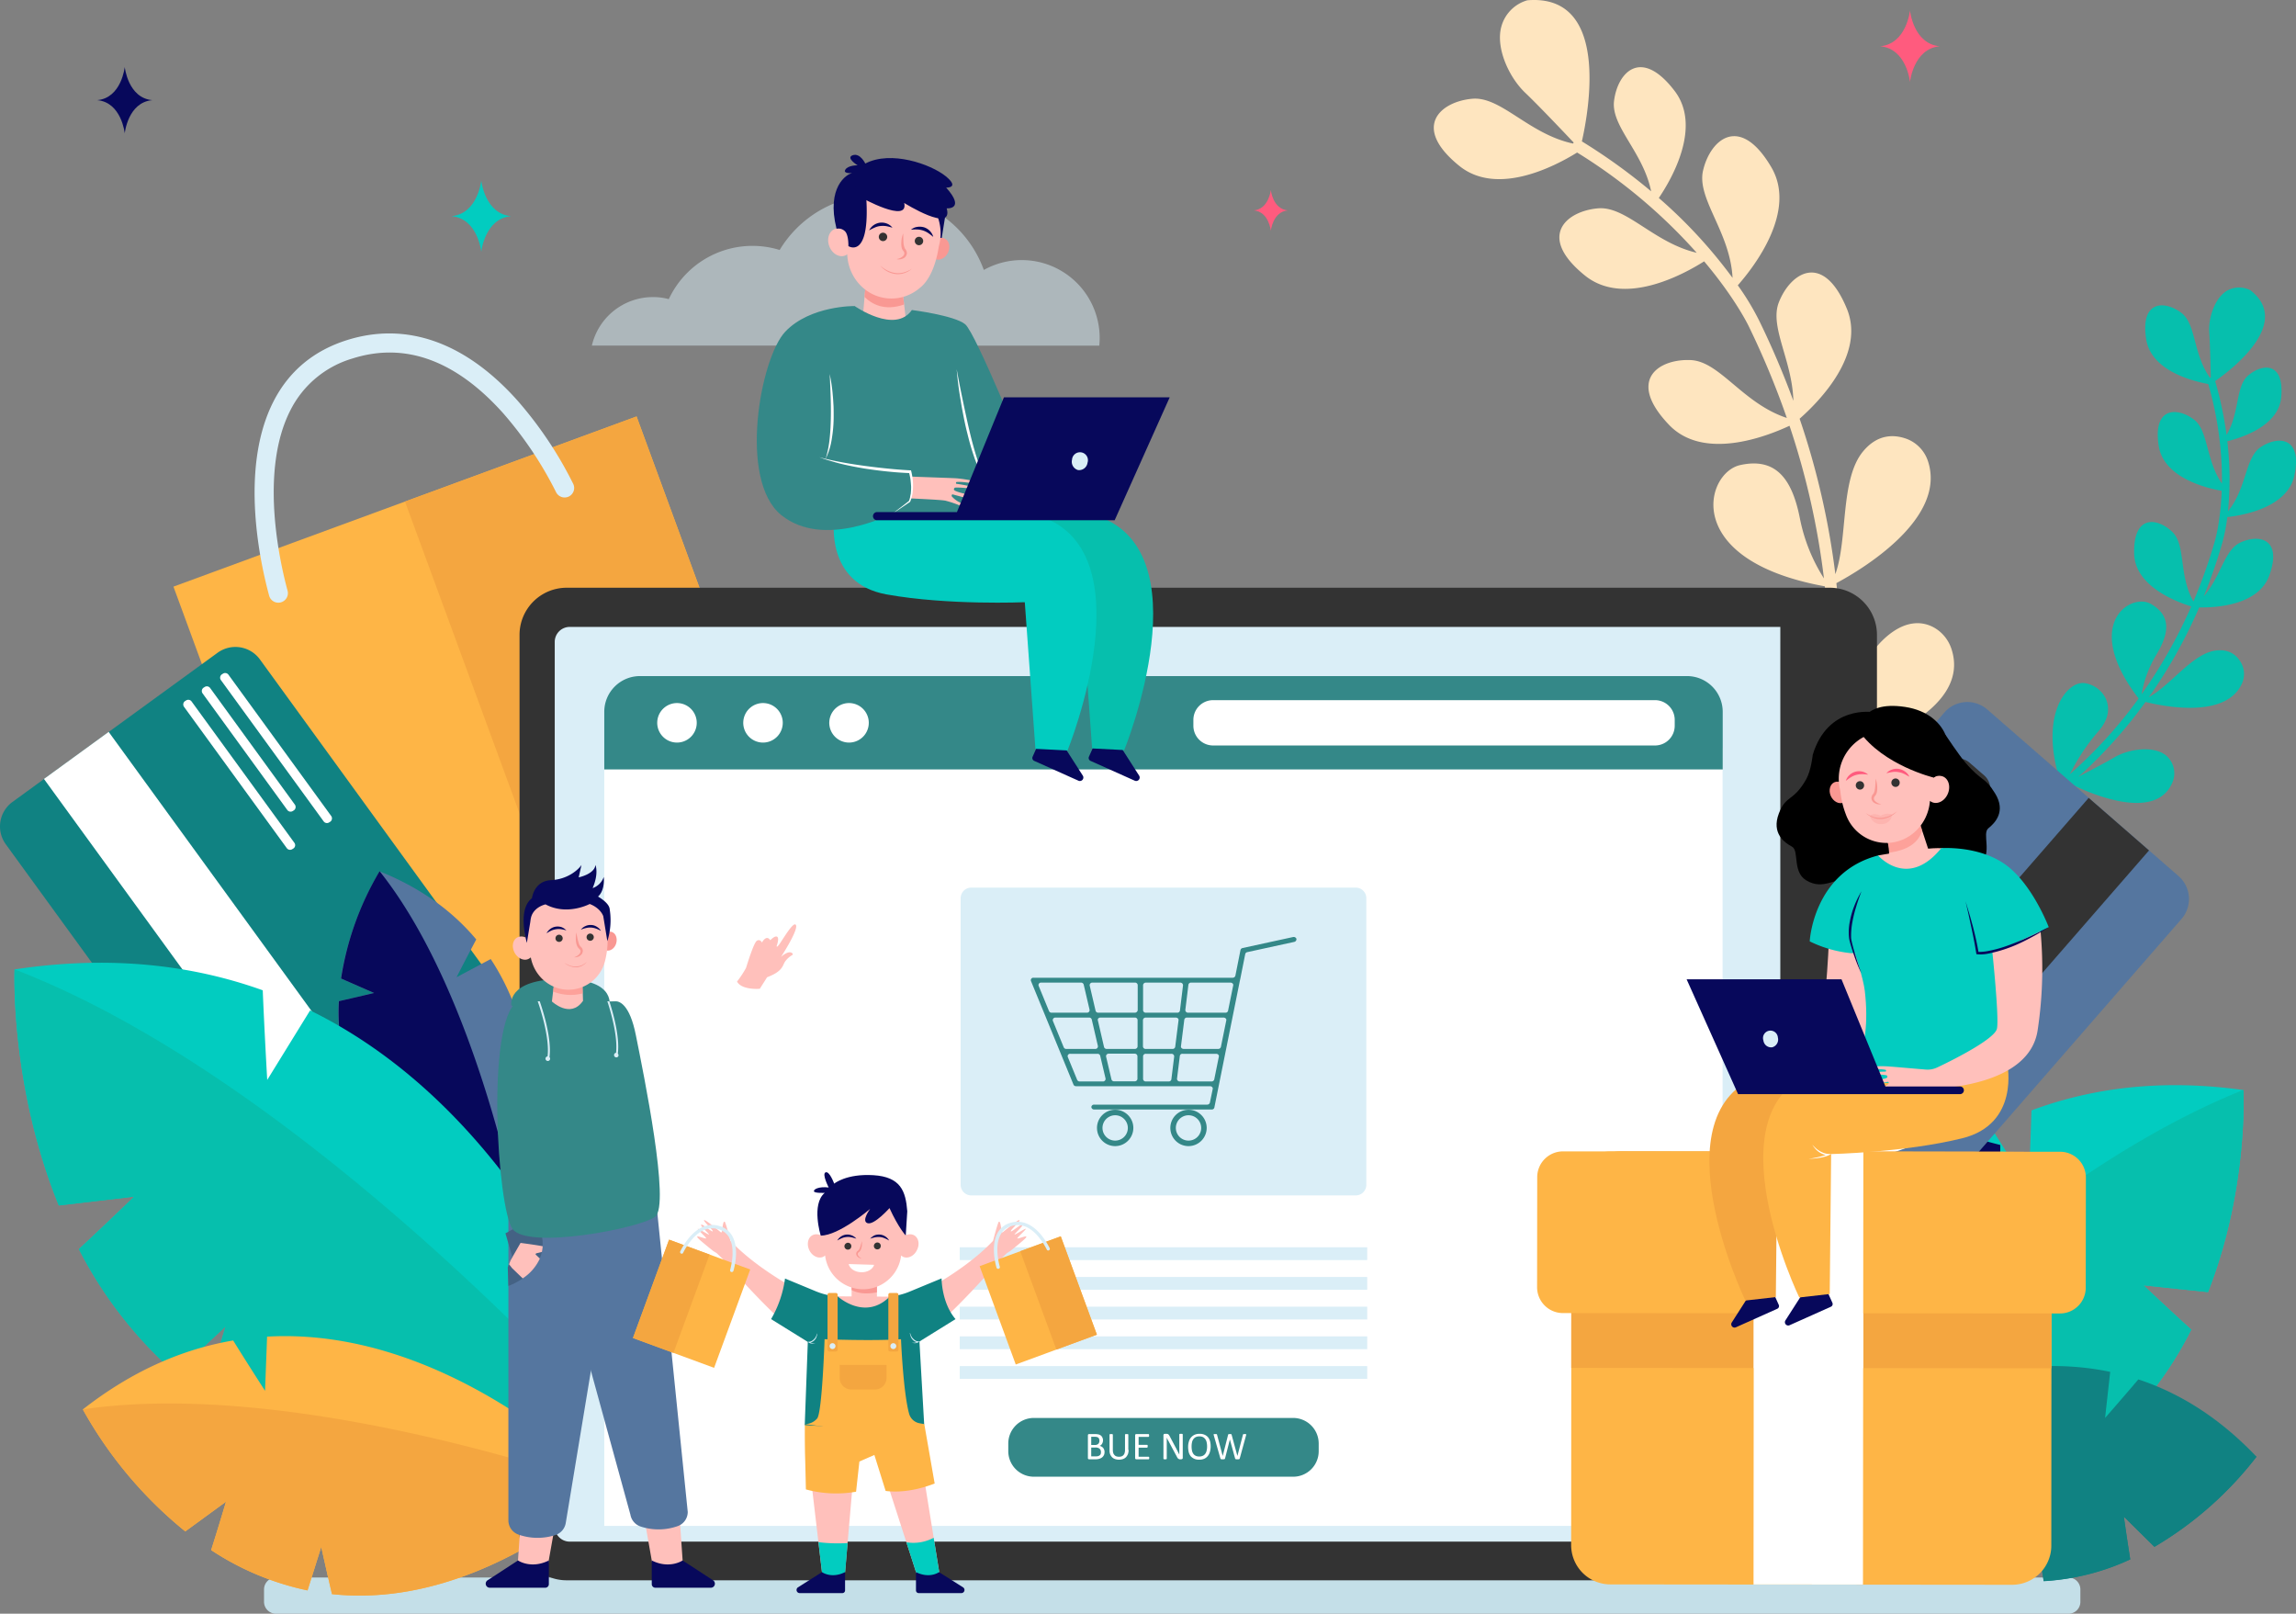 <svg xmlns="http://www.w3.org/2000/svg" width="919.791" height="646.318" viewBox="0 0 919.791 646.318">
  <rect x="0" y="0" width="919.791" height="646.318" fill="#808080" stroke="none"/>
  <g id="_5865" data-name="5865" transform="translate(610.749 -431.488)">
    <g id="Group_2923" data-name="Group 2923" transform="translate(-610.749 431.488)">
      <path id="Path_2338" data-name="Path 2338" d="M1182.371,1739.513h-718.1a4.793,4.793,0,0,1-4.769-4.769v-4.974a4.793,4.793,0,0,1,4.769-4.769h718.1a4.793,4.793,0,0,1,4.769,4.769v4.974A4.76,4.76,0,0,1,1182.371,1739.513Z" transform="translate(-353.731 -1093.195)" fill="#c4dfe8"/>
      <g id="Group_2916" data-name="Group 2916" transform="translate(0 0)">
        <path id="Path_2339" data-name="Path 2339" d="M1902.8,718.586c16.974,13.026-7.282,31.692-14.051,36.41a149.394,149.394,0,0,1,4.564,21.538c5.282-8.872,3.59-19.333,8.564-23.692,5.59-4.872,14.615-5.795,13.333,8.615-1.026,11.436-15.59,16.154-21.59,17.641a128.965,128.965,0,0,1,.256,28.051c7.539-9.18,6.821-21.436,13.026-25.641,6.769-4.615,16.872-4.461,13.59,11.231-2.718,12.974-20.718,16.051-26.872,16.718a70.964,70.964,0,0,1-2.051,10.462,211.047,211.047,0,0,1-7.385,21.282c6.821-7.9,8.205-18.308,14.359-21.385,7.333-3.641,17.333-2.051,11.9,13.026-4.308,11.949-21.231,12.923-28.1,12.821a198.357,198.357,0,0,1-20.154,35.9c8.513-4.513,17.333-17.282,26.564-18.615,6.051-.872,9.077,2.359,10.564,5.231a9.145,9.145,0,0,1,.205,7.846c-6.308,14.308-31.231,9.333-38.667,7.487a189.934,189.934,0,0,1-26.872,29.949c4.41-2.308,11.077-5.795,14.461-7.795,5.333-3.128,14.154-4.513,19.333-1.59.205.1.41.256.616.359a9.332,9.332,0,0,1,3.128,11.538c-7.077,16.154-34.872,3.282-40.769.308a.71.71,0,0,1-.205.154c-21.744,18.564-39.9,25.436-40.667,25.743l-1.077-2.821c.154-.051,17.436-6.667,38-23.743-8.821-26.923,2.615-40.667,9.692-39.641,7.282,1.026,13.846,10.051,5.333,19.436a83.143,83.143,0,0,0-11.333,17.077,185.054,185.054,0,0,0,27.59-30.359c-22.974-29.949-3.179-42.461,4.872-37.9,8.154,4.667,7.59,11.59,2.051,20.667a45.433,45.433,0,0,0-5.743,15.538,198.582,198.582,0,0,0,19.9-35.179c-6.41-2-22.513-8.205-22.872-21.077-.41-16.051,9.538-14.41,15.385-8.667,5.385,5.333,2.41,17.333,8.359,27.744A209.678,209.678,0,0,0,1888.646,819c.051-.154,2.256-7.59,2.718-20.051-6.667-1.18-23.282-5.385-25.231-18-2.462-15.846,7.641-15.487,14.154-10.513,5.795,4.462,4.667,16.205,11.179,25.641a138.519,138.519,0,0,0-5.487-39.9c-6.923-1.282-22.923-5.538-24.872-17.949-2.461-15.846,7.641-15.487,14.154-10.513,5.9,4.513,4.615,16.513,11.436,26l.307-.1c-.1-4.359-.307-13.538-.615-17.949-.462-5.846,2.154-13.846,7.026-16.82A9.88,9.88,0,0,1,1902.8,718.586Z" transform="translate(-1001.34 -602.37)" fill="#06bfad"/>
        <path id="Path_2340" data-name="Path 2340" d="M1410.8,493.092c33.077-2.718,24.667,44.051,21.846,56.513a231.349,231.349,0,0,1,27.744,20c-3.179-15.692-16.051-25.949-14.872-36.1,1.333-11.385,10.769-21.9,24.359-4,10.718,14.205-1.026,34.82-6.41,42.769a196.134,196.134,0,0,1,29.538,32c-.923-18.41-14.513-31.744-11.795-43.077,2.923-12.41,14.718-22.718,27.333-1.231,10.41,17.744-7.077,40.051-13.436,47.282a104.081,104.081,0,0,1,8.564,14.154,342.19,342.19,0,0,1,13.692,32.1c-.41-16.205-9.692-29.641-5.795-39.487,4.667-11.846,17.744-20.461,27.231,2.615,7.487,18.256-10.923,36.974-18.923,44.051a310.9,310.9,0,0,1,14.308,62.256c5.077-14.1,1.846-37.949,11.077-49.128,6.051-7.333,12.872-6.769,17.59-5.026a14.331,14.331,0,0,1,8.41,8.82c7.693,22.974-26.154,43.282-36.666,48.923a295.624,295.624,0,0,1,.307,62.41c2.667-7.282,6.667-18.256,8.513-24.051,2.872-9.128,11.538-19.949,20.513-21.949a8.009,8.009,0,0,1,1.077-.205c6.923-1.077,13.385,3.385,15.641,10,8.718,25.9-36.666,40.1-46.512,42.872,0,.1-.051.256-.051.359-5.641,44-19.282,70.872-19.9,72l-4.154-2.154c.154-.256,13.128-25.846,18.923-66.923-38.2-21.744-39.385-49.487-30.256-55.641,9.436-6.41,26.41-2.872,26.41,16.769,0,11.385,2.616,23.385,4.821,31.436a288.006,288.006,0,0,0,.051-63.641c-57.641-10.462-47.949-45.487-33.9-48.564,14.2-3.128,20.82,5.385,23.949,21.59a69.556,69.556,0,0,0,9.59,23.795,307.889,307.889,0,0,0-13.795-61.128c-9.436,4.41-34.461,14.051-48.256-.359-17.231-18-4.1-26.513,8.667-25.949,11.692.513,20.872,17.385,38.513,23.179a335.972,335.972,0,0,0-15.333-36.872c-.1-.205-5.333-11.077-17.795-25.846-8.923,5.641-32.359,18.154-47.795,5.641-19.385-15.692-7.385-25.795,5.282-26.872,11.333-.974,22.256,13.744,39.538,17.795a215.748,215.748,0,0,0-47.9-40.154c-9.282,5.744-32.154,17.538-47.231,5.333-19.385-15.692-7.385-25.795,5.282-26.872,11.487-.974,22.564,14.154,40.307,17.949l.257-.41c-4.615-4.872-14.462-15.231-19.436-19.949-6.615-6.308-11.949-18.205-9.487-26.667A15.077,15.077,0,0,1,1410.8,493.092Z" transform="translate(-798.933 -492.978)" fill="#fee5bf"/>
        <g id="Group_2890" data-name="Group 2890" transform="translate(69.622 133.545)">
          <rect id="Rectangle_592" data-name="Rectangle 592" width="197.589" height="239.692" transform="matrix(-0.939, 0.345, -0.345, -0.939, 268.095, 258.313)" fill="#feb546"/>
          <rect id="Rectangle_593" data-name="Rectangle 593" width="98.769" height="239.692" transform="matrix(-0.939, 0.345, -0.345, -0.939, 268.064, 258.334)" fill="#f4a640"/>
          <g id="Group_2889" data-name="Group 2889" transform="translate(32.371)">
            <path id="Path_2341" data-name="Path 2341" d="M577.862,818.781h0a3.8,3.8,0,0,0,1.9-5.179A155.707,155.707,0,0,0,557.4,780.217c-20.872-23.333-44.513-31.692-68.41-24.1-13.231,4.205-23.077,12.41-29.231,24.41-13.949,27.128-5.128,65.641-1.795,77.9a3.811,3.811,0,0,0,4.872,2.615h0a3.813,3.813,0,0,0,2.513-4.615c-3.077-11.333-11.385-47.9,1.18-72.359A40.63,40.63,0,0,1,491.3,763.447c21.077-6.718,41.385.667,60.41,21.9a149.889,149.889,0,0,1,21.231,31.692A3.83,3.83,0,0,0,577.862,818.781Z" transform="translate(-452.137 -753.392)" fill="#daeef7"/>
          </g>
        </g>
        <path id="Path_2342" data-name="Path 2342" d="M1738.707,1299.5c-14.769,5.282-25.743,13.077-33.9,22.154,2.923,6,6.257,13.179,6.257,13.179l-11.487-6.615c-26.769,37.589-13.231,91.077-13.231,91.077,32.615-11.128,49.795-27.23,58.1-44.051-3.333-3.385-8.41-8.359-8.41-8.359l10.769,2.872a68.353,68.353,0,0,0,4.256-25.231c-5.641-1.436-11.948-3.231-11.948-3.231l11.487-4.564A102.168,102.168,0,0,0,1738.707,1299.5Z" transform="translate(-949.76 -885.9)" fill="#55769f"/>
        <g id="Group_2891" data-name="Group 2891" transform="translate(683.87 434.625)">
          <path id="Path_2343" data-name="Path 2343" d="M1801.62,1342.448c-32.718-4.564-60.82-.82-84.872,8.154-.41,14-1.179,30.667-1.179,30.667l-14.923-23.641c-86.769,43.9-113.846,156.923-113.846,156.923,71.692,11.231,119.538-2,151.436-25.282-2.923-9.59-7.436-23.846-7.436-23.846l17.333,15.9a144.529,144.529,0,0,0,32.615-42.923c-9.077-8.2-19.128-17.743-19.128-17.743l25.846,2.718C1803.774,1381.883,1801.62,1342.448,1801.62,1342.448Z" transform="translate(-1586.8 -1340.498)" fill="#02ccc0"/>
          <path id="Path_2344" data-name="Path 2344" d="M1738.235,1491.072c-2.923-9.59-7.436-23.846-7.436-23.846l17.333,15.9a144.528,144.528,0,0,0,32.615-42.923c-9.077-8.205-19.128-17.744-19.128-17.744l25.846,2.718c16.308-41.539,14.205-80.974,14.205-80.974-106.256,42.308-214.871,172.1-214.871,172.1C1658.492,1527.584,1706.338,1514.354,1738.235,1491.072Z" transform="translate(-1586.8 -1342.302)" fill="#06bfad"/>
        </g>
        <g id="Group_2892" data-name="Group 2892" transform="translate(721.255 547.114)">
          <path id="Path_2345" data-name="Path 2345" d="M1842.466,1596.184c-15.077-15.9-31.179-25.641-47.333-30.974-6,7.077-13.333,15.436-13.333,15.436l2.051-18.462c-63.179-13.231-124.051,34.154-124.051,34.154,32.513,35.539,62.769,48.513,88.974,49.692,2.462-6.205,6.052-15.436,6.052-15.436l2.41,15.436a95.068,95.068,0,0,0,34.667-8.718c-1.282-8-2.564-17.128-2.564-17.128l12.256,12.1A144.425,144.425,0,0,0,1842.466,1596.184Z" transform="translate(-1659.749 -1559.852)" fill="#108282"/>
          <path id="Path_2346" data-name="Path 2346" d="M1748.674,1671.151c2.462-6.2,6.051-15.436,6.051-15.436l2.41,15.436a95.071,95.071,0,0,0,34.667-8.718c-1.282-8-2.564-17.128-2.564-17.128l12.256,12.1a142.463,142.463,0,0,0,40.923-36.1c-72.615-22.1-182.718.154-182.718.154C1692.213,1657.049,1722.469,1670.023,1748.674,1671.151Z" transform="translate(-1659.7 -1585.025)" fill="#108282"/>
        </g>
        <path id="Path_2347" data-name="Path 2347" d="M1747.751,1375.192c-3.333-3.385-8.41-8.359-8.41-8.359l10.769,2.872a68.353,68.353,0,0,0,4.256-25.231c-5.641-1.436-11.949-3.231-11.949-3.231l11.487-4.564a102.135,102.135,0,0,0-11.9-37.179c-35.333,41.231-52.307,119.795-52.307,119.795C1722.315,1408.167,1739.495,1392.064,1747.751,1375.192Z" transform="translate(-953.061 -885.9)" fill="#07085b"/>
        <g id="Group_2893" data-name="Group 2893" transform="translate(0 259.114)">
          <path id="Path_2348" data-name="Path 2348" d="M463.327,1149.045,357.379,1003.25a12.139,12.139,0,0,0-16.974-2.667l-82.154,59.744a12.139,12.139,0,0,0-2.667,16.974l106,145.795a12.139,12.139,0,0,0,16.974,2.667l82.154-59.744A12.13,12.13,0,0,0,463.327,1149.045Z" transform="translate(-253.251 -998.251)" fill="#108282"/>
          <rect id="Rectangle_594" data-name="Rectangle 594" width="204.564" height="32.051" transform="translate(43.53 34.013) rotate(53.978)" fill="#fff"/>
          <path id="Path_2349" data-name="Path 2349" d="M440.918,1096.787l-41.179-56.615a1.629,1.629,0,0,0-2.256-.359l-.41.256a1.628,1.628,0,0,0-.359,2.256l41.179,56.615a1.629,1.629,0,0,0,2.256.359l.41-.256A1.584,1.584,0,0,0,440.918,1096.787Z" transform="translate(-322.996 -1018.352)" fill="#fff"/>
          <path id="Path_2350" data-name="Path 2350" d="M448.187,1076.39l-33.949-46.718a1.628,1.628,0,0,0-2.256-.359l-.41.256a1.629,1.629,0,0,0-.359,2.256l33.949,46.718a1.628,1.628,0,0,0,2.256.359l.41-.256A1.628,1.628,0,0,0,448.187,1076.39Z" transform="translate(-330.06 -1013.237)" fill="#fff"/>
          <path id="Path_2351" data-name="Path 2351" d="M469.718,1075.887l-41.179-56.615a1.629,1.629,0,0,0-2.256-.359l-.41.256a1.629,1.629,0,0,0-.359,2.256l41.179,56.615a1.629,1.629,0,0,0,2.256.359l.41-.256A1.629,1.629,0,0,0,469.718,1075.887Z" transform="translate(-337.027 -1008.17)" fill="#fff"/>
          <path id="Path_2352" data-name="Path 2352" d="M592.9,1263.72l-12.923-17.795a7.117,7.117,0,0,0-9.9-1.59l-6.256,4.564a7.116,7.116,0,0,0-1.59,9.9l12.923,17.795a7.116,7.116,0,0,0,9.9,1.59l6.256-4.564A7.026,7.026,0,0,0,592.9,1263.72Z" transform="translate(-403.134 -1117.49)" fill="#333"/>
        </g>
        <g id="Group_2894" data-name="Group 2894" transform="translate(657.592 281.168)">
          <path id="Path_2353" data-name="Path 2353" d="M1656.912,1045.433l-118.359,135.9a12.176,12.176,0,0,0,1.179,17.179l76.615,66.718a12.176,12.176,0,0,0,17.18-1.179l118.359-135.9a12.176,12.176,0,0,0-1.18-17.179l-76.615-66.718A12.176,12.176,0,0,0,1656.912,1045.433Z" transform="translate(-1535.557 -1041.257)" fill="#55769f"/>
          <rect id="Rectangle_595" data-name="Rectangle 595" width="204.564" height="32.051" transform="translate(44.802 192.66) rotate(-48.949)" fill="#333"/>
          <path id="Path_2354" data-name="Path 2354" d="M1630.832,1255.585l-46,52.821a1.612,1.612,0,0,0,.154,2.256l.359.308a1.612,1.612,0,0,0,2.256-.154l46-52.821a1.612,1.612,0,0,0-.154-2.256l-.359-.308A1.618,1.618,0,0,0,1630.832,1255.585Z" transform="translate(-1559.374 -1145.41)" fill="#333"/>
          <path id="Path_2355" data-name="Path 2355" d="M1609.38,1261.966l-37.948,43.538a1.612,1.612,0,0,0,.154,2.256l.359.308a1.612,1.612,0,0,0,2.256-.154l37.949-43.538a1.612,1.612,0,0,0-.154-2.256l-.359-.308A1.572,1.572,0,0,0,1609.38,1261.966Z" transform="translate(-1552.845 -1148.508)" fill="#333"/>
          <path id="Path_2356" data-name="Path 2356" d="M1604.031,1232.266l-46,52.82a1.612,1.612,0,0,0,.154,2.256l.359.308a1.612,1.612,0,0,0,2.257-.154l46-52.82a1.613,1.613,0,0,0-.154-2.256l-.359-.307A1.567,1.567,0,0,0,1604.031,1232.266Z" transform="translate(-1546.317 -1134.039)" fill="#333"/>
          <path id="Path_2357" data-name="Path 2357" d="M1757.008,1087.693l-14.461,16.615a7.117,7.117,0,0,0,.667,10l5.846,5.077a7.117,7.117,0,0,0,10-.667l14.461-16.615a7.116,7.116,0,0,0-.667-10l-5.846-5.077A7.074,7.074,0,0,0,1757.008,1087.693Z" transform="translate(-1635.55 -1062.697)" fill="#333"/>
        </g>
        <g id="Group_2895" data-name="Group 2895" transform="translate(135.559 348.934)">
          <path id="Path_2358" data-name="Path 2358" d="M534.108,1173.5c17.026,6.821,29.59,16.359,38.718,27.282-3.692,6.872-7.9,15.128-7.9,15.128l13.692-7.282c29.795,45.077,11.744,107.077,11.744,107.077-37.692-14.307-57.128-33.846-66.154-53.9,4.051-3.846,10.154-9.487,10.154-9.487l-12.718,2.872A79.72,79.72,0,0,1,517.7,1225.5c6.615-1.487,14.1-3.282,14.1-3.282l-13.231-5.795A121.09,121.09,0,0,1,534.108,1173.5Z" transform="translate(-517.591 -1173.448)" fill="#55769f"/>
          <path id="Path_2359" data-name="Path 2359" d="M524.411,1261.759c4.051-3.846,10.154-9.487,10.154-9.487l-12.718,2.872a79.721,79.721,0,0,1-3.949-29.692c6.615-1.487,14.1-3.282,14.1-3.282l-13.231-5.795a119.848,119.848,0,0,1,15.436-42.974c39.641,49.692,56.308,142.2,56.308,142.2C552.821,1301.348,533.385,1281.759,524.411,1261.759Z" transform="translate(-517.688 -1173.4)" fill="#07085b"/>
        </g>
        <g id="Group_2896" data-name="Group 2896" transform="translate(5.767 385.593)">
          <path id="Path_2360" data-name="Path 2360" d="M264.549,1247.559c38.205-5.795,71.128-1.795,99.436,8.359.667,16.41,1.795,35.9,1.795,35.9l17.179-27.846c102.154,50.2,135.333,182.051,135.333,182.051-83.743,14.154-139.9-.718-177.538-27.538,3.282-11.282,8.359-28,8.359-28l-20.051,18.82a168.215,168.215,0,0,1-38.718-49.744c10.462-9.692,22.154-21.026,22.154-21.026l-30.205,3.538C262.6,1293.713,264.549,1247.559,264.549,1247.559Z" transform="translate(-264.496 -1244.885)" fill="#02ccc0"/>
          <path id="Path_2361" data-name="Path 2361" d="M340.8,1421.074c3.282-11.282,8.359-28,8.359-28l-20.051,18.82a168.215,168.215,0,0,1-38.718-49.744c10.461-9.692,22.154-21.026,22.154-21.026l-30.205,3.539c-19.641-48.41-17.692-94.564-17.692-94.564,124.923,48.1,253.692,198.461,253.692,198.461C434.546,1462.715,378.444,1447.895,340.8,1421.074Z" transform="translate(-264.545 -1247.426)" fill="#06bfad"/>
        </g>
        <g id="Group_2897" data-name="Group 2897" transform="translate(33.153 535.14)">
          <path id="Path_2362" data-name="Path 2362" d="M318,1565.834c20.205-15.795,40.513-24.256,60.205-27.59,5.744,9.282,12.769,20.154,12.769,20.154l.821-21.692c75.384-4.308,137.589,61.128,137.589,61.128-43.795,35.487-81.077,45.231-111.59,42-1.795-7.59-4.308-18.923-4.308-18.923L408,1638.347a111.675,111.675,0,0,1-38.615-16.154c2.872-9.026,5.949-19.385,5.949-19.385l-16.308,11.9A167.459,167.459,0,0,1,318,1565.834Z" transform="translate(-317.949 -1536.503)" fill="#feb546"/>
          <path id="Path_2363" data-name="Path 2363" d="M417.746,1665.467c-1.795-7.59-4.308-18.923-4.308-18.923l-5.487,17.436a111.677,111.677,0,0,1-38.615-16.154c2.872-9.026,5.949-19.385,5.949-19.385l-16.308,11.9a167.872,167.872,0,0,1-41.077-48.872c87.9-12.974,211.384,32,211.384,32C485.541,1658.954,448.259,1668.7,417.746,1665.467Z" transform="translate(-317.9 -1562.135)" fill="#f4a640"/>
        </g>
        <path id="Path_2365" data-name="Path 2365" d="M989.374,818.4s1.231,12.308,10.974,13.128c-9.692.872-10.974,13.128-10.974,13.128s-1.231-12.308-10.974-13.128C988.092,830.708,989.374,818.4,989.374,818.4Z" transform="translate(-606.529 -651.517)" fill="#feb546"/>
        <path id="Path_2367" data-name="Path 2367" d="M340.226,545.3s1.282,12.41,11.026,13.282c-9.795.872-11.026,13.282-11.026,13.282s-1.282-12.41-11.026-13.282C338.944,557.71,340.226,545.3,340.226,545.3Z" transform="translate(-290.252 -518.468)" fill="#07085b"/>
        <path id="Path_2368" data-name="Path 2368" d="M617.849,633.9s1.385,13.385,11.949,14.308c-10.564.923-11.949,14.308-11.949,14.308s-1.333-13.385-11.949-14.308C616.515,647.285,617.849,633.9,617.849,633.9Z" transform="translate(-425.055 -561.633)" fill="#02ccc0"/>
        <path id="Path_2372" data-name="Path 2372" d="M1733.949,501.2s1.333,13.385,11.949,14.308c-10.564.923-11.949,14.308-11.949,14.308s-1.333-13.384-11.949-14.308C1732.564,514.585,1733.949,501.2,1733.949,501.2Z" transform="translate(-968.797 -496.984)" fill="#ff5b7e"/>
        <path id="Path_2373" data-name="Path 2373" d="M1239.521,641.4s.769,7.641,6.821,8.154c-6.051.513-6.821,8.154-6.821,8.154s-.769-7.641-6.821-8.154C1238.7,649.041,1239.521,641.4,1239.521,641.4Z" transform="translate(-730.419 -565.286)" fill="#ff5b7e"/>
        <g id="Group_2908" data-name="Group 2908" transform="translate(208.127 235.395)">
          <path id="Path_2374" data-name="Path 2374" d="M1184.022,1349.538H677.972a18.888,18.888,0,0,1-18.872-18.872V970.872A18.888,18.888,0,0,1,677.972,952h506.05a18.888,18.888,0,0,1,18.872,18.872v359.794A18.888,18.888,0,0,1,1184.022,1349.538Z" transform="translate(-659.1 -952)" fill="#333"/>
          <g id="Group_2906" data-name="Group 2906" transform="translate(14.103 15.692)">
            <path id="Path_2375" data-name="Path 2375" d="M1177.573,1348.958H692.6a6.008,6.008,0,0,1-6-6V988.6a6.008,6.008,0,0,1,6-6h484.974Z" transform="translate(-686.6 -982.6)" fill="#daeef7"/>
            <rect id="Rectangle_596" data-name="Rectangle 596" width="447.999" height="311.487" transform="translate(19.846 48.564)" fill="#fff"/>
            <path id="Path_2376" data-name="Path 2376" d="M1173.35,1058.385v-23.077A14.314,14.314,0,0,0,1159.043,1021H739.608a14.313,14.313,0,0,0-14.308,14.308v23.077Z" transform="translate(-705.454 -1001.308)" fill="#348888"/>
            <path id="Path_2377" data-name="Path 2377" d="M1370.423,1057.954H1193.4a7.9,7.9,0,0,1-7.9-7.9V1047.7a7.9,7.9,0,0,1,7.9-7.9h177.025a7.9,7.9,0,0,1,7.9,7.9v2.359A7.9,7.9,0,0,1,1370.423,1057.954Z" transform="translate(-929.654 -1010.467)" fill="#fff"/>
            <path id="Path_2378" data-name="Path 2378" d="M782.428,1048.965a7.913,7.913,0,1,1-6.821-6.82A7.918,7.918,0,0,1,782.428,1048.965Z" transform="translate(-725.608 -1011.58)" fill="#fff"/>
            <path id="Path_2379" data-name="Path 2379" d="M849.628,1048.965a7.913,7.913,0,1,1-6.82-6.82A7.918,7.918,0,0,1,849.628,1048.965Z" transform="translate(-758.346 -1011.58)" fill="#fff"/>
            <path id="Path_2380" data-name="Path 2380" d="M916.828,1048.965a7.913,7.913,0,1,1-6.82-6.82A7.918,7.918,0,0,1,916.828,1048.965Z" transform="translate(-791.085 -1011.58)" fill="#fff"/>
            <g id="Group_2902" data-name="Group 2902" transform="translate(162.615 104.41)">
              <path id="Path_2381" data-name="Path 2381" d="M1161.956,1309.482h-154a4.246,4.246,0,0,1-4.257-4.257V1190.456a4.246,4.246,0,0,1,4.257-4.256h154a4.246,4.246,0,0,1,4.257,4.256v114.769A4.246,4.246,0,0,1,1161.956,1309.482Z" transform="translate(-1003.7 -1186.2)" fill="#daeef7"/>
              <g id="Group_2901" data-name="Group 2901" transform="translate(28.087 19.775)">
                <g id="Group_2900" data-name="Group 2900">
                  <g id="Group_2898" data-name="Group 2898" transform="translate(26.528 69.199)">
                    <path id="Path_2382" data-name="Path 2382" d="M1117.482,1374.264a7.282,7.282,0,1,1,7.282-7.282A7.31,7.31,0,0,1,1117.482,1374.264Zm0-12.359a5.077,5.077,0,1,0,5.077,5.077A5.089,5.089,0,0,0,1117.482,1361.905Z" transform="translate(-1110.2 -1359.7)" fill="#348888"/>
                  </g>
                  <g id="Group_2899" data-name="Group 2899" transform="translate(55.913 69.199)">
                    <path id="Path_2383" data-name="Path 2383" d="M1174.782,1374.264a7.282,7.282,0,1,1,7.282-7.282A7.31,7.31,0,0,1,1174.782,1374.264Zm0-12.359a5.077,5.077,0,1,0,5.077,5.077A5.088,5.088,0,0,0,1174.782,1361.905Z" transform="translate(-1167.5 -1359.7)" fill="#348888"/>
                  </g>
                  <path id="Path_2384" data-name="Path 2384" d="M1164.9,1225.5h0a1.175,1.175,0,0,0-1.333-.718l-20.256,4.41a1.053,1.053,0,0,0-.821.769l-2.051,10.308a1.107,1.107,0,0,1-1.077.821h-79.795a.978.978,0,0,0-1.026,1.282l17.026,41.487a1.07,1.07,0,0,0,1.026.667h53.692c.667,0,1.231.564,1.077,1.128l-1.128,5.436a1.107,1.107,0,0,1-1.077.82H1083.87a1.047,1.047,0,0,0-1.128.974h0a1.082,1.082,0,0,0,1.128.974h47.077a1.025,1.025,0,0,0,1.077-.82l10.205-50.718.256-1.18h0l1.9-9.538a1.053,1.053,0,0,1,.821-.769l18.82-4.1A1.131,1.131,0,0,0,1164.9,1225.5Zm-96.513,31.539h13.436a1.065,1.065,0,0,1,1.077.769l2.462,10.615a1.023,1.023,0,0,1-1.077,1.18h-11.59a1.071,1.071,0,0,1-1.026-.667l-4.359-10.615A1.03,1.03,0,0,1,1068.383,1257.038Zm18,0h13.744a1.047,1.047,0,0,1,1.128.974v10.615a1.082,1.082,0,0,1-1.128.974H1088.9a1.065,1.065,0,0,1-1.077-.769l-2.461-10.615C1085.152,1257.6,1085.665,1257.038,1086.383,1257.038Zm17.077-2.923v-10.1a1.082,1.082,0,0,1,1.128-.974h13.744a1.064,1.064,0,0,1,1.128,1.077l-1.231,10.1a1.04,1.04,0,0,1-1.128.872h-12.461A1.065,1.065,0,0,1,1103.46,1254.115Zm14.205,4-1.333,10.616a1.04,1.04,0,0,1-1.128.872h-10.667a1.047,1.047,0,0,1-1.128-.974v-10.615a1.082,1.082,0,0,1,1.128-.974h12C1117.2,1257.038,1117.767,1257.5,1117.665,1258.114Zm-17.539-3.026h-14.615a1.065,1.065,0,0,1-1.077-.769l-2.359-10.1a1.023,1.023,0,0,1,1.077-1.18h17.025a1.047,1.047,0,0,1,1.128.974v10.1A1.167,1.167,0,0,1,1100.126,1255.089Zm1.077,17.385v9.128a1.083,1.083,0,0,1-1.128.974h-8.205a1.065,1.065,0,0,1-1.077-.769l-2.154-9.128a1.023,1.023,0,0,1,1.077-1.179h10.359A1.084,1.084,0,0,1,1101.2,1272.474Zm3.385-.923h10.205a1.064,1.064,0,0,1,1.128,1.077l-1.128,9.128a1.04,1.04,0,0,1-1.128.872h-9.077a1.047,1.047,0,0,1-1.128-.974v-9.128A1.047,1.047,0,0,1,1104.588,1271.55Zm14.667,0h13.487c.667,0,1.231.564,1.077,1.128l-1.846,9.128a1.107,1.107,0,0,1-1.077.821h-12.718a1.064,1.064,0,0,1-1.128-1.077l1.128-9.128A.988.988,0,0,1,1119.255,1271.55Zm-.615-3.026,1.333-10.615a1.04,1.04,0,0,1,1.128-.872h14.615c.667,0,1.231.564,1.077,1.128l-2.154,10.615a1.107,1.107,0,0,1-1.077.821h-13.795C1119.049,1269.6,1118.537,1269.089,1118.639,1268.525Zm17.795-13.436h-14.923a1.064,1.064,0,0,1-1.128-1.077l1.231-10.1a1.04,1.04,0,0,1,1.128-.872h15.743c.667,0,1.231.564,1.077,1.128l-2.051,10.1A1.025,1.025,0,0,1,1136.434,1255.089Zm-56.769-11.282,2.359,10.1a1.023,1.023,0,0,1-1.077,1.18h-14.154a1.07,1.07,0,0,1-1.026-.667l-4.154-10.1a.978.978,0,0,1,1.026-1.282h15.9A1.086,1.086,0,0,1,1079.665,1243.807Zm-5.333,27.744H1085.2a1.065,1.065,0,0,1,1.077.769l2.154,9.128a1.023,1.023,0,0,1-1.077,1.18h-9.282a1.071,1.071,0,0,1-1.026-.667l-3.744-9.128A.965.965,0,0,1,1074.332,1271.55Z" transform="translate(-1058.47 -1224.762)" fill="#348888"/>
                </g>
              </g>
            </g>
            <g id="Group_2904" data-name="Group 2904" transform="translate(181.692 316.82)">
              <path id="Path_2385" data-name="Path 2385" d="M1155,1623.938H1051.156a10.253,10.253,0,0,1-10.256-10.256v-3.026a10.253,10.253,0,0,1,10.256-10.256H1155a10.254,10.254,0,0,1,10.256,10.256v3.026A10.221,10.221,0,0,1,1155,1623.938Z" transform="translate(-1040.9 -1600.4)" fill="#348888"/>
              <g id="Group_2903" data-name="Group 2903" transform="translate(31.897 6.359)">
                <path id="Path_2386" data-name="Path 2386" d="M1109.767,1620.18a4.5,4.5,0,0,1-.1.872,3.133,3.133,0,0,1-.359.718,2.694,2.694,0,0,1-.513.564,3.274,3.274,0,0,1-.718.41,3.839,3.839,0,0,1-.82.256,5.779,5.779,0,0,1-1.026.1h-2.615a.952.952,0,0,1-.359-.1.5.5,0,0,1-.154-.41v-9.077c0-.2.051-.359.154-.41a.432.432,0,0,1,.359-.1h2.308a6.019,6.019,0,0,1,1.487.154,1.981,1.981,0,0,1,.974.513,1.82,1.82,0,0,1,.564.82,2.378,2.378,0,0,1,.205,1.077,2.594,2.594,0,0,1-.1.667,3.136,3.136,0,0,1-.256.615,2.011,2.011,0,0,1-.41.513,2.124,2.124,0,0,1-.564.359,2.42,2.42,0,0,1,.769.307,2.056,2.056,0,0,1,.615.513,1.85,1.85,0,0,1,.41.769A2.044,2.044,0,0,1,1109.767,1620.18Zm-2.051-4.513a2.6,2.6,0,0,0-.1-.667,1.064,1.064,0,0,0-.308-.513,1.22,1.22,0,0,0-.564-.308,4.612,4.612,0,0,0-.923-.1h-1.385v3.282h1.539a1.8,1.8,0,0,0,.82-.154,1.307,1.307,0,0,0,.513-.359,1.012,1.012,0,0,0,.308-.564A1.3,1.3,0,0,0,1107.715,1615.667Zm.615,4.564a2.124,2.124,0,0,0-.154-.821,2.276,2.276,0,0,0-.41-.564,2.35,2.35,0,0,0-.718-.359,3.005,3.005,0,0,0-1.026-.1h-1.59v3.539h1.949a3.969,3.969,0,0,0,.82-.1,3.441,3.441,0,0,0,.615-.307,2.017,2.017,0,0,0,.41-.513A3.116,3.116,0,0,0,1108.331,1620.231Z" transform="translate(-1103.1 -1612.897)" fill="#fff"/>
                <path id="Path_2387" data-name="Path 2387" d="M1127.641,1619.359a5.245,5.245,0,0,1-.256,1.641,4.991,4.991,0,0,1-.769,1.231,3.354,3.354,0,0,1-1.231.769,5.253,5.253,0,0,1-1.641.256,4.84,4.84,0,0,1-1.539-.256,3.043,3.043,0,0,1-1.18-.718,3.914,3.914,0,0,1-.769-1.179,4.093,4.093,0,0,1-.256-1.641v-6.256c0-.051,0-.1.051-.1,0-.051.051-.051.1-.051s.1-.052.205-.052h.615c.1,0,.154.052.205.052a.179.179,0,0,1,.1.051c0,.051.051.051.051.1v6.1a4.481,4.481,0,0,0,.154,1.231,1.882,1.882,0,0,0,.513.872,1.575,1.575,0,0,0,.769.513,3.3,3.3,0,0,0,1.026.154,3.082,3.082,0,0,0,1.026-.154,1.946,1.946,0,0,0,1.231-1.384,4.11,4.11,0,0,0,.154-1.18v-6.154c0-.051,0-.1.051-.1,0-.051.051-.051.1-.051s.1-.052.205-.052h.615c.1,0,.154.052.205.052a.179.179,0,0,1,.1.051c0,.051.051.051.051.1v6.154Z" transform="translate(-1111.333 -1612.897)" fill="#fff"/>
                <path id="Path_2388" data-name="Path 2388" d="M1145.641,1622.538v.257a.518.518,0,0,1-.051.154c-.051.051-.051.1-.1.1s-.052.052-.1.052h-4.872a.955.955,0,0,1-.359-.1.506.506,0,0,1-.154-.41v-9.077c0-.2.051-.359.154-.41a.433.433,0,0,1,.359-.1h4.821c.051,0,.1,0,.1.051.052,0,.052.051.1.1,0,.051.051.1.051.154v.513c0,.051-.051.1-.051.154s-.051.051-.1.1c-.051,0-.051.052-.1.052h-3.948v3.179h3.385c.051,0,.1,0,.1.052.051,0,.051.051.1.1a.187.187,0,0,1,.052.154v.513c0,.051-.052.1-.052.154s-.051.051-.1.1c-.051,0-.051.052-.1.052h-3.385v3.641h4c.051,0,.1,0,.1.051.051,0,.051.051.1.1a.188.188,0,0,1,.051.154Z" transform="translate(-1121.077 -1612.897)" fill="#fff"/>
                <path id="Path_2389" data-name="Path 2389" d="M1169.844,1622.441a.384.384,0,0,1-.051.256c-.051.051-.1.154-.154.154a.267.267,0,0,1-.205.1c-.1,0-.154.051-.205.051h-.462a.76.76,0,0,1-.359-.051l-.308-.154a.868.868,0,0,1-.308-.308,4.5,4.5,0,0,1-.308-.513l-3.077-5.743a8.276,8.276,0,0,0-.513-.923c-.154-.308-.308-.667-.462-.974h0v8.41c0,.051,0,.051-.051.1,0,.051-.051.051-.1.1-.051,0-.1.051-.205.051h-.615c-.051,0-.154-.051-.205-.051a.11.11,0,0,1-.1-.1c0-.051-.051-.051-.051-.1v-9.333a.627.627,0,0,1,.154-.462.583.583,0,0,1,.41-.154h.667a1,1,0,0,1,.41.052c.1.051.205.051.308.154.1.051.154.154.256.257a2.868,2.868,0,0,1,.256.41l2.359,4.461a5.6,5.6,0,0,1,.41.769c.154.257.256.513.41.769.1.256.256.513.359.718.1.256.257.462.359.718h0v-8.052c0-.051,0-.051.051-.1,0-.051.051-.051.1-.1.051,0,.1-.051.205-.051h.667c.1,0,.154.051.205.051a.11.11,0,0,1,.1.1c0,.051.051.051.051.1Z" transform="translate(-1131.844 -1612.8)" fill="#fff"/>
                <path id="Path_2390" data-name="Path 2390" d="M1190.426,1617.826a7.388,7.388,0,0,1-.308,2.205,4.424,4.424,0,0,1-.872,1.692,3.791,3.791,0,0,1-1.436,1.077,4.807,4.807,0,0,1-2,.359,4.414,4.414,0,0,1-1.949-.359,4.5,4.5,0,0,1-1.385-.974,4.66,4.66,0,0,1-.821-1.59,9.3,9.3,0,0,1-.256-2.205,6.816,6.816,0,0,1,.308-2.154,4.192,4.192,0,0,1,.872-1.641,4.237,4.237,0,0,1,1.436-1.077,4.81,4.81,0,0,1,2-.359,4.565,4.565,0,0,1,1.949.359,3.959,3.959,0,0,1,1.385.974,4.655,4.655,0,0,1,.821,1.59A8.107,8.107,0,0,1,1190.426,1617.826Zm-1.436.051a7.6,7.6,0,0,0-.154-1.59,3.2,3.2,0,0,0-.513-1.282,2.979,2.979,0,0,0-.923-.872,3.2,3.2,0,0,0-1.487-.308,3.348,3.348,0,0,0-1.487.308,2.664,2.664,0,0,0-.974.872,3.209,3.209,0,0,0-.513,1.282,7.465,7.465,0,0,0-.154,1.539,8.124,8.124,0,0,0,.154,1.641,3.21,3.21,0,0,0,.513,1.282,2.333,2.333,0,0,0,.923.821,3.2,3.2,0,0,0,1.487.308,3.349,3.349,0,0,0,1.487-.308,2.662,2.662,0,0,0,.974-.872,3.54,3.54,0,0,0,.513-1.282A7.1,7.1,0,0,0,1188.99,1617.877Z" transform="translate(-1141.246 -1612.8)" fill="#fff"/>
                <path id="Path_2391" data-name="Path 2391" d="M1211.761,1622.795c0,.051-.051.154-.1.154-.051.051-.1.1-.154.1a2.211,2.211,0,0,1-.256.052h-.82a2.22,2.22,0,0,1-.257-.052c-.051,0-.1-.051-.154-.1s-.051-.1-.1-.154l-2.1-7.641h0l-1.949,7.641c0,.051-.052.154-.1.154-.051.051-.1.1-.154.1a2.223,2.223,0,0,1-.257.052h-.82a2.225,2.225,0,0,1-.256-.052c-.051,0-.154-.051-.154-.1-.051-.052-.051-.1-.1-.154l-2.667-9.333a.559.559,0,0,1-.051-.256.189.189,0,0,1,.051-.154c.051-.051.1-.051.205-.051h.769a.308.308,0,0,1,.205.051.11.11,0,0,1,.1.1c0,.051.051.1.051.154l2.256,8.462h0l2.154-8.462c0-.051.051-.1.051-.154s.051-.051.1-.1c.051,0,.1-.051.205-.051h.718c.1,0,.154.051.2.051a.11.11,0,0,1,.1.1c0,.051.051.1.051.154l2.308,8.462h0l2.205-8.462c0-.051.051-.1.051-.154s.051-.051.1-.1c.051,0,.1-.051.2-.051h.718c.1,0,.154.051.205.051a.188.188,0,0,1,.051.154.558.558,0,0,1-.051.256Z" transform="translate(-1150.941 -1612.897)" fill="#fff"/>
              </g>
            </g>
            <g id="Group_2905" data-name="Group 2905" transform="translate(162.256 248.461)">
              <rect id="Rectangle_597" data-name="Rectangle 597" width="163.23" height="5.128" transform="translate(0 35.692)" fill="#daeef7"/>
              <rect id="Rectangle_598" data-name="Rectangle 598" width="163.23" height="5.128" transform="translate(0 47.59)" fill="#daeef7"/>
              <rect id="Rectangle_599" data-name="Rectangle 599" width="163.23" height="5.128" transform="translate(0 23.795)" fill="#daeef7"/>
              <rect id="Rectangle_600" data-name="Rectangle 600" width="163.23" height="5.128" transform="translate(0 11.897)" fill="#daeef7"/>
              <rect id="Rectangle_601" data-name="Rectangle 601" width="163.23" height="5.128" fill="#daeef7"/>
            </g>
          </g>
          <path id="Path_2392" data-name="Path 2392" d="M1683.545,1325.374a13.79,13.79,0,1,1-12.615-12.615A13.792,13.792,0,0,1,1683.545,1325.374Z" transform="translate(-1144.777 -1127.733)" fill="#daeef7" opacity="0.3"/>
          <g id="Group_2907" data-name="Group 2907" transform="translate(519.332 193.025)">
            <path id="Path_2393" data-name="Path 2393" d="M1681.646,1339.887h-8.205a1.62,1.62,0,0,1-1.641-1.641v-8.205a1.62,1.62,0,0,1,1.641-1.641h8.205a1.62,1.62,0,0,1,1.641,1.641v8.205A1.724,1.724,0,0,1,1681.646,1339.887Zm-8.256-11.077a1.161,1.161,0,0,0-1.179,1.18v8.205a1.16,1.16,0,0,0,1.179,1.179h8.205a1.16,1.16,0,0,0,1.18-1.179v-8.205a1.161,1.161,0,0,0-1.18-1.18Z" transform="translate(-1671.8 -1328.4)" fill="#daeef7"/>
          </g>
        </g>
        <path id="Path_2394" data-name="Path 2394" d="M715.6,705.608a25.088,25.088,0,0,1,24.461-19.436,23.769,23.769,0,0,1,6.359.821,36.991,36.991,0,0,1,44.41-19.692,45.543,45.543,0,0,1,81.795,8,31.214,31.214,0,0,1,46.41,27.282,29.132,29.132,0,0,1-.154,3.026Z" transform="translate(-478.498 -567.186)" fill="#daeef7" opacity="0.5"/>
        <g id="Group_2909" data-name="Group 2909" transform="translate(615.768 396.484)">
          <path id="Path_2398" data-name="Path 2398" d="M1544.092,1299.957c2.667,9.538,11.026,18.769,22.923,25.384a77.6,77.6,0,0,0,37.128,9.487c1.128,0,2.256,0,3.385-.051l3.949-.154,1.795.1c1.128.051,2.257.1,3.385.1a77.605,77.605,0,0,0,37.179-9.436c11.9-6.564,20.308-15.846,22.975-25.333,3.385-12.051-2.256-23.231-15.538-30.564-7.282-4-14.769-4.462-21.692-1.282-9.641,4.462-18,15.949-24.82,34.154-1.744,4.667-3.179,9.179-4.308,13.026-1.128-3.846-2.513-8.308-4.256-12.923-6.821-18.205-15.179-29.692-24.769-34.154-6.872-3.231-14.41-2.769-21.692,1.231C1546.4,1276.726,1540.707,1287.854,1544.092,1299.957Zm77.487,22.051c1.128-4.205,2.769-9.744,4.923-15.487,5.487-14.513,12-24.1,18.359-27.026a9.9,9.9,0,0,1,4.154-.974,12.606,12.606,0,0,1,6.2,1.846c8.1,4.461,11.333,9.9,9.539,16.154C1661.476,1308.213,1643.117,1320.419,1621.579,1322.008Zm-55.846-41.59a13.023,13.023,0,0,1,6.2-1.795,9.358,9.358,0,0,1,4.154.974c6.308,2.923,12.82,12.564,18.307,27.077,2.154,5.744,3.795,11.282,4.923,15.487-21.487-1.641-39.9-13.9-43.179-25.539C1554.4,1290.316,1557.63,1284.88,1565.733,1280.419Z" transform="translate(-1497.425 -1266.123)" fill="#fff"/>
          <path id="Path_2399" data-name="Path 2399" d="M1496.292,1565.684l160.974.154a15.692,15.692,0,0,0,15.692-15.692l.1-142a15.692,15.692,0,0,0-15.692-15.692L1496.4,1392.3a15.692,15.692,0,0,0-15.692,15.692l-.1,142A15.725,15.725,0,0,0,1496.292,1565.684Z" transform="translate(-1466.959 -1327.594)" fill="#feb546"/>
          <path id="Path_2400" data-name="Path 2400" d="M1480.7,1478.917l192.359.154.052-66.513a20.2,20.2,0,0,0-20.154-20.205L1500.9,1392.2a20.2,20.2,0,0,0-20.205,20.154Z" transform="translate(-1467.007 -1327.545)" fill="#f4a640"/>
          <path id="Path_2401" data-name="Path 2401" d="M1464.359,1456.969l199.077.154a10.33,10.33,0,0,0,10.359-10.359l.052-44.051a10.331,10.331,0,0,0-10.359-10.359l-199.077-.154a10.33,10.33,0,0,0-10.359,10.359L1454,1446.61A10.363,10.363,0,0,0,1464.359,1456.969Z" transform="translate(-1454 -1327.545)" fill="#feb546"/>
          <rect id="Rectangle_602" data-name="Rectangle 602" width="43.846" height="173.384" transform="translate(130.552 238.153) rotate(-179.95)" fill="#fff"/>
          <path id="Path_2509" data-name="Path 2509" d="M0,0H43.846V21.9H0Z" transform="translate(130.638 151.472) rotate(-179.95)" fill="#fff"/>
        </g>
        <g id="Group_2913" data-name="Group 2913" transform="translate(675.665 282.725)">
          <path id="Path_2402" data-name="Path 2402" d="M1621.533,1498.3l3.179,7.077a1.186,1.186,0,0,1-.564,1.538l-16.615,7.436a1.328,1.328,0,0,1-1.641-1.949l6.41-10C1612.3,1502.454,1617.379,1503.377,1621.533,1498.3Z" transform="translate(-1587.789 -1265.476)" fill="#07085b"/>
          <path id="Path_2403" data-name="Path 2403" d="M1663.433,1496.7l3.179,7.077a1.186,1.186,0,0,1-.564,1.539l-16.615,7.436a1.333,1.333,0,0,1-1.641-1.949l6.41-10C1654.253,1500.8,1659.33,1501.725,1663.433,1496.7Z" transform="translate(-1608.202 -1264.697)" fill="#07085b"/>
          <path id="Path_2404" data-name="Path 2404" d="M1693.454,1049.047s-18.1-3.026-24.154,17.128l7.487,11.231s15.692-6.051,15.743-6.615S1693.454,1049.047,1693.454,1049.047Z" transform="translate(-1618.787 -1046.53)"/>
          <path id="Path_2405" data-name="Path 2405" d="M1745.867,1067s5.282,7.949,7.949,11.077c6.769,7.9,7.641,5.436,11.846,12.256,4.564,7.333-.051,11.949-2.667,14.051s1.744,9.949-3.128,14.359c-6.359,5.744-12.256.308-16.615,3.538s-5.333,8-15.744,7.077-10.308-34.872-10.308-34.872,8.513-18,8.82-18.154C1726.431,1076.179,1745.867,1067,1745.867,1067Z" transform="translate(-1642.123 -1055.355)"/>
          <path id="Path_2406" data-name="Path 2406" d="M1655.559,1082.7s-.615,6.205-2.667,9.795c-5.179,9.026-8,6.051-10.872,13.538-3.077,8.051,2.256,11.744,5.231,13.333s.1,10.1,5.692,13.487c7.333,4.462,12.1-1.949,17.026.41s6.718,6.872,16.769,4.051,3.641-36.154,3.641-36.154-11.692-16.1-12.051-16.205C1677.969,1084.9,1655.559,1082.7,1655.559,1082.7Z" transform="translate(-1605.046 -1063.004)"/>
          <path id="Path_2407" data-name="Path 2407" d="M1720.373,1158.309s17.334-3.179,25.282-2.923-4.821,20.974-4.821,20.974l-13.026.308s-8-8.923-7.436-9.949c.513-1.026,0-7.846,0-7.846Z" transform="translate(-1643.655 -1098.408)" fill="#ffc0bb"/>
          <g id="Group_2911" data-name="Group 2911" transform="translate(57.295 10.161)">
            <path id="Path_2408" data-name="Path 2408" d="M1738.974,1128.8l4.564,13.9s-4,8.205-16.154,4.667c0,0,1.385-2.872-.462-8.769C1724.974,1132.543,1738.974,1128.8,1738.974,1128.8Z" transform="translate(-1704.065 -1095.624)" fill="#ffc0bb"/>
            <path id="Path_2409" data-name="Path 2409" d="M1738.974,1128.8l2.154,6.461c-1.282,4.718-5.436,7.949-13.231,8.974a18.7,18.7,0,0,0-.974-5.692C1724.974,1132.543,1738.974,1128.8,1738.974,1128.8Z" transform="translate(-1704.064 -1095.624)" fill="#fc8d84" opacity="0.6"/>
            <g id="Group_2910" data-name="Group 2910">
              <path id="Path_2410" data-name="Path 2410" d="M1689.538,1106.287c.974,2.257.307,4.718-1.487,5.539-1.795.769-4.051-.41-5.077-2.667-.974-2.256-.307-4.718,1.487-5.487S1688.564,1104.03,1689.538,1106.287Z" transform="translate(-1682.525 -1083.264)" fill="#f99893"/>
              <path id="Path_2411" data-name="Path 2411" d="M1692.507,1097.385a36.084,36.084,0,0,1-2.154-8.718,10.381,10.381,0,0,0-.307-1.744,19.546,19.546,0,0,1-.052-7.333,19.015,19.015,0,0,1,37.692,3.026,4.142,4.142,0,0,1,3.692-.41c2.308.923,3.18,4.051,2,6.872-1.179,2.872-4,4.41-6.308,3.436a4.868,4.868,0,0,1-.872-.513c-.718,9.333-8.154,16.718-17.282,16.821A17.24,17.24,0,0,1,1692.507,1097.385Z" transform="translate(-1686.008 -1064.106)" fill="#ffc0bb"/>
              <path id="Path_2412" data-name="Path 2412" d="M1716.887,1101.1a11.281,11.281,0,0,1,.615,3.231,9.331,9.331,0,0,1-.051,1.692,4.4,4.4,0,0,1-.564,1.692,2.892,2.892,0,0,0-.718,1.128,1.641,1.641,0,0,0,.359,1.128,4.422,4.422,0,0,0,2.667,1.333,3.75,3.75,0,0,1-3.231-.769,2.253,2.253,0,0,1-.769-1.795,2.655,2.655,0,0,1,.82-1.641,4.735,4.735,0,0,0,.462-1.282,13.982,13.982,0,0,0,.205-1.539C1716.785,1103.254,1716.836,1102.177,1716.887,1101.1Z" transform="translate(-1698.439 -1082.129)" fill="#f99893"/>
              <path id="Path_2413" data-name="Path 2413" d="M1730.775,1102.407a1.7,1.7,0,0,0,2,1.949,1.639,1.639,0,0,0,1.282-1.333,1.67,1.67,0,1,0-3.282-.615Z" transform="translate(-1706.019 -1082.103)" fill="#333"/>
              <path id="Path_2414" data-name="Path 2414" d="M1702.975,1104.507a1.7,1.7,0,0,0,2,1.949,1.639,1.639,0,0,0,1.282-1.333,1.67,1.67,0,1,0-3.282-.615Z" transform="translate(-1692.475 -1083.126)" fill="#333"/>
              <path id="Path_2415" data-name="Path 2415" d="M1722.823,1128.759a5.5,5.5,0,0,0-4.615.615s-2.41-1.538-4.308-.051a4.565,4.565,0,0,0,4.872,3.333A4.094,4.094,0,0,0,1722.823,1128.759Z" transform="translate(-1697.811 -1095.48)" fill="#f99893" opacity="0.3"/>
              <path id="Path_2416" data-name="Path 2416" d="M1723.364,1126.5a11.367,11.367,0,0,1-1.384.974,13.8,13.8,0,0,1-1.488.821,10.365,10.365,0,0,1-3.282.872,9.141,9.141,0,0,1-3.333-.359,12.356,12.356,0,0,1-3.077-1.538,7.152,7.152,0,0,0,1.385,1.077,9.09,9.09,0,0,0,1.59.769,7.488,7.488,0,0,0,3.487.513,8.933,8.933,0,0,0,3.385-1.026A9.914,9.914,0,0,0,1723.364,1126.5Z" transform="translate(-1696.3 -1094.503)" fill="#f99893"/>
              <path id="Path_2417" data-name="Path 2417" d="M1726.9,1095.177a23.372,23.372,0,0,1,2.462-.513,6.972,6.972,0,0,1,2.308.051,7.247,7.247,0,0,1,2.205.667c.564.205,1.846,1.026,2.205,1.18a4.7,4.7,0,0,0-1.693-2.051,5.772,5.772,0,0,0-2.513-1.077,5.383,5.383,0,0,0-2.718.256A4.851,4.851,0,0,0,1726.9,1095.177Z" transform="translate(-1704.144 -1078.359)" fill="#ff5b7e"/>
              <path id="Path_2418" data-name="Path 2418" d="M1704.123,1096.69a5.235,5.235,0,0,0-2.359-1.231,5.641,5.641,0,0,0-2.769.051,5.712,5.712,0,0,0-2.41,1.385,4.923,4.923,0,0,0-1.385,2.256c.308-.205,1.539-1.179,2.051-1.436a6.929,6.929,0,0,1,2.1-.923,8.369,8.369,0,0,1,2.308-.308A14.072,14.072,0,0,1,1704.123,1096.69Z" transform="translate(-1688.7 -1079.309)" fill="#ff5b7e"/>
            </g>
          </g>
          <path id="Path_2419" data-name="Path 2419" d="M1686.329,1320.966s5.128,24.051-18.1,29.743c-23.179,5.693-52.461,6.308-52.461,6.308l-.564,56.051L1603,1414.453s-36.41-75.487,6.462-90.359l39.231-2.308,16.1-2.154s16.1-5.077,16.308-4.308C1681.406,1316.042,1685.97,1321.376,1686.329,1320.966Z" transform="translate(-1579.457 -1176.296)" fill="#f4a640"/>
          <path id="Path_2420" data-name="Path 2420" d="M1728.429,1318.566s5.128,24.051-18.1,29.744c-23.179,5.692-52.462,6.308-52.462,6.308l-.564,56.051-12.205,1.385s-36.41-75.487,6.461-90.359l39.231-2.308,16.1-2.154s16.1-5.077,16.308-4.308C1723.455,1313.643,1728.07,1318.976,1728.429,1318.566Z" transform="translate(-1599.968 -1175.126)" fill="#feb546"/>
          <path id="Path_2421" data-name="Path 2421" d="M1668.148,1392.333c.667-.1,1.333-.256,2-.41s1.333-.308,1.949-.513c.307-.1.667-.205.974-.308a5.394,5.394,0,0,1-.974-.256,8.481,8.481,0,0,1-1.795-.923,7.461,7.461,0,0,1-1.487-1.333,11.591,11.591,0,0,1-1.18-1.59l.667.718c.256.205.462.462.718.667a7.861,7.861,0,0,0,1.539,1.128,10.794,10.794,0,0,0,1.743.821,5.9,5.9,0,0,0,1.846.359l1.077.051-.974.462a9.729,9.729,0,0,1-1.949.667,13.851,13.851,0,0,1-2,.41c-.667.1-1.333.205-2.051.256-.667.051-1.384.1-2.051.1C1666.815,1392.538,1667.482,1392.487,1668.148,1392.333Z" transform="translate(-1617.277 -1211.253)" fill="#fff"/>
          <path id="Path_2422" data-name="Path 2422" d="M1676.3,1224.172s-1.59,39.282-6,45.436l24.308-5.539V1221.3Z" transform="translate(-1619.274 -1130.527)" fill="#ffc0bb"/>
          <path id="Path_2423" data-name="Path 2423" d="M1702.2,1226.146s3.385,9.9,4,15.128c1.539,13.026-.154,22.256-2.82,29.692-3.8,10.41,27.128,6.615,27.795,6.308.615-.308,27.128-10.564,27.128-10.564l5.026-14.667v-25.9l-1.436-11.846Z" transform="translate(-1634.815 -1127.117)" fill="#02ccc0"/>
          <path id="Path_2424" data-name="Path 2424" d="M1780.08,1214.3l-19.487,6.615s3.385,31.128,2.308,35.538c-.923,3.795-15.026,11.282-23.949,15.487a8.93,8.93,0,0,1-4.615.821c-5.077-.411-14.1-1.231-15.538-1.282-2.205-.154-8.359,0-8.564.769-.205.718,4.769-.051,8,.615.462.1.205.718.1.718a44.231,44.231,0,0,0-7.538.718c-1.795.615,4.513.1,7.9.769.256.051.41.718.256.872-.41.41-1.9.769-5.949,1.18-6.769.667-.154,1.538-.154,1.538s.615-.154,6.41-.974c.205-.051.462.564.154.872a10.35,10.35,0,0,1-3.59,2c-2.154.667-.615,1.231-.615,1.231a39.7,39.7,0,0,1,6.41-1.385c1.744-.154,9.846.513,13.231.718l.256-.564c4.513-.154,40.667-1.077,44.1-23.436A164.545,164.545,0,0,0,1780.08,1214.3Z" transform="translate(-1638.594 -1127.117)" fill="#ffc0bb"/>
          <g id="Group_2912" data-name="Group 2912" transform="translate(0 109.491)">
            <path id="Path_2425" data-name="Path 2425" d="M1570.8,1257.8h62.051l17.59,42.923h29.9a1.543,1.543,0,0,1,1.538,1.539h0a1.543,1.543,0,0,1-1.538,1.538h-88.923Z" transform="translate(-1570.8 -1257.8)" fill="#07085b"/>
            <path id="Path_2426" data-name="Path 2426" d="M1630.714,1301.838a3.118,3.118,0,0,0,3.539,2.718,3.205,3.205,0,0,0,2.256-3.9,2.982,2.982,0,1,0-5.795,1.18Z" transform="translate(-1599.945 -1277.325)" fill="#daeef7"/>
          </g>
          <path id="Path_2427" data-name="Path 2427" d="M1694.383,1158.261s11.795,13.744,25.282-2.923c0,0,14.769-1.18,25.641,6.513,10.872,7.744,17.436,25.128,17.436,25.128s-19.744,9.949-24.615,10.41h-54.718a48.409,48.409,0,0,1-16.41-4.718C1666.948,1192.671,1668.383,1165.03,1694.383,1158.261Z" transform="translate(-1617.666 -1098.36)" fill="#02ccc0"/>
          <path id="Path_2428" data-name="Path 2428" d="M1790.239,1201.928c.513,1.692.974,3.436,1.436,5.128.872,3.384,1.641,6.615,2.2,10.051a18.226,18.226,0,0,0,3.333-.256c5.693-1.026,9.436-2.615,14.513-4.667,7.59-3.436,6.564-3.128,10.41-5.026a104.817,104.817,0,0,1-10.051,5.692,56.509,56.509,0,0,1-14.667,5.026,14.541,14.541,0,0,1-4.359.154c-.41-2.513-.821-5.128-2.051-10.82l-1.128-5.231-1.179-5.179C1789.213,1198.544,1789.726,1200.236,1790.239,1201.928Z" transform="translate(-1676.957 -1118.591)" fill="#07085b"/>
          <path id="Path_2429" data-name="Path 2429" d="M1702.556,1189.1c-.77,2-1.487,4.051-2.1,6.1a52.2,52.2,0,0,0-1.538,6.205,30.2,30.2,0,0,0-.513,6.308c.1,2.1,3.18,12.051,4.1,14-1.282-1.744-4.718-11.743-4.923-13.949a21.663,21.663,0,0,1,.307-6.564,33.479,33.479,0,0,1,1.795-6.256A38.573,38.573,0,0,1,1702.556,1189.1Z" transform="translate(-1632.504 -1114.84)" fill="#07085b"/>
          <path id="Path_2430" data-name="Path 2430" d="M1735.5,1073.014s-20.256-4.872-29.9-18.615c0,0-.154-12.513,18.41-9.692C1742.061,1047.424,1746.318,1065.014,1735.5,1073.014Z" transform="translate(-1636.472 -1044.292)"/>
        </g>
        <g id="Group_2915" data-name="Group 2915" transform="translate(303.174 62.009)">
          <path id="Path_2431" data-name="Path 2431" d="M1107.191,1069.2l-3.385,7.59a1.263,1.263,0,0,0,.615,1.641l17.744,7.948a1.4,1.4,0,0,0,1.744-2.051l-6.872-10.718S1111.652,1074.584,1107.191,1069.2Z" transform="translate(-970.751 -835.711)" fill="#07085b"/>
          <path id="Path_2432" data-name="Path 2432" d="M1063.191,1069.2l-3.385,7.59a1.263,1.263,0,0,0,.615,1.641l17.744,7.948a1.4,1.4,0,0,0,1.744-2.051l-6.872-10.718S1067.6,1074.584,1063.191,1069.2Z" transform="translate(-949.315 -835.711)" fill="#07085b"/>
          <path id="Path_2433" data-name="Path 2433" d="M986.1,655.792l-1.9,11.846-4-15.795s5.59-2.718,5.846-1.744A42.959,42.959,0,0,1,986.1,655.792Z" transform="translate(-910.58 -631.43)" fill="#07085b"/>
          <path id="Path_2434" data-name="Path 2434" d="M928.144,711.1,926.4,731.562l18.1-.82-2.1-18.154Z" transform="translate(-884.37 -661.252)" fill="#ffc0bb"/>
          <path id="Path_2435" data-name="Path 2435" d="M944.446,721.2l-.974-8.615L929.215,711.1l-.616,7.077C931.472,721,936.549,723.972,944.446,721.2Z" transform="translate(-885.442 -661.252)" fill="#f99893"/>
          <g id="Group_2914" data-name="Group 2914" transform="translate(28.596 12.127)">
            <path id="Path_2436" data-name="Path 2436" d="M980.582,681.533c-1.077,2.256-.513,4.769,1.282,5.641s4.154-.256,5.231-2.513.513-4.769-1.282-5.641S981.71,679.276,980.582,681.533Z" transform="translate(-939.097 -657.606)" fill="#f99893"/>
            <path id="Path_2437" data-name="Path 2437" d="M944.356,663.111c.1-.564.205-1.18.359-1.744a18.887,18.887,0,0,0,.308-7.436,19.31,19.31,0,0,0-38.359,1.692,4.109,4.109,0,0,0-3.744-.513c-2.359.872-3.385,3.949-2.256,6.923,1.077,2.923,3.9,4.615,6.256,3.744a4.151,4.151,0,0,0,.923-.513c.359,9.487,7.641,17.282,16.923,17.692a17.373,17.373,0,0,0,12.051-4.154C941.176,675.521,943.433,668.6,944.356,663.111Z" transform="translate(-900.204 -637.543)" fill="#ffc0bb"/>
            <path id="Path_2438" data-name="Path 2438" d="M956.267,675.3c.051,1.128.051,2.205.1,3.231a6.976,6.976,0,0,0,.615,2.872,2.716,2.716,0,0,1,.769,1.692,2.471,2.471,0,0,1-.82,1.795,3.779,3.779,0,0,1-3.333.667,4.669,4.669,0,0,0,2.718-1.282,1.622,1.622,0,0,0,.41-1.128c-.051-.41-.154-.513-.667-1.179a3.962,3.962,0,0,1-.513-1.744,9.318,9.318,0,0,1,0-1.692A10.164,10.164,0,0,1,956.267,675.3Z" transform="translate(-926.218 -655.938)" fill="#f99893"/>
            <path id="Path_2439" data-name="Path 2439" d="M943.119,676.145a1.686,1.686,0,1,1-1.282-1.385A1.713,1.713,0,0,1,943.119,676.145Z" transform="translate(-919.481 -655.655)" fill="#333"/>
            <path id="Path_2440" data-name="Path 2440" d="M971.219,679.345a1.686,1.686,0,1,1-1.282-1.385A1.713,1.713,0,0,1,971.219,679.345Z" transform="translate(-933.171 -657.214)" fill="#333"/>
            <path id="Path_2441" data-name="Path 2441" d="M940.8,700.4c.462.41.923.718,1.385,1.077a14.122,14.122,0,0,0,1.487.872,10.628,10.628,0,0,0,3.282,1.026,8.363,8.363,0,0,0,3.385-.256,12.633,12.633,0,0,0,3.179-1.436,8.558,8.558,0,0,1-3.077,1.744,8.114,8.114,0,0,1-3.538.359,9.77,9.77,0,0,1-3.385-1.128A10.461,10.461,0,0,1,940.8,700.4Z" transform="translate(-919.982 -668.166)" fill="#f99893"/>
            <path id="Path_2442" data-name="Path 2442" d="M941.533,668.864a24.677,24.677,0,0,0-2.462-.615,9.139,9.139,0,0,0-2.359-.051,7.038,7.038,0,0,0-2.256.615,23.062,23.062,0,0,0-2.257,1.128,5.651,5.651,0,0,1,1.744-2.051,5.843,5.843,0,0,1,2.615-1.026,5.685,5.685,0,0,1,2.769.359A5.108,5.108,0,0,1,941.533,668.864Z" transform="translate(-915.792 -651.81)" fill="#07085b"/>
            <path id="Path_2443" data-name="Path 2443" d="M964.9,671.246a4.741,4.741,0,0,1,2.461-1.128,6.292,6.292,0,0,1,2.769.154,5.625,5.625,0,0,1,2.359,1.487,5.428,5.428,0,0,1,1.333,2.359,25.089,25.089,0,0,0-2-1.538,8.854,8.854,0,0,0-2.1-1.026,8.366,8.366,0,0,0-2.308-.41A14.291,14.291,0,0,0,964.9,671.246Z" transform="translate(-931.723 -653.371)" fill="#07085b"/>
          </g>
          <path id="Path_2444" data-name="Path 2444" d="M949.007,892.308s-3.744,25.538,20.923,30c24.718,4.462,55.436,3.128,55.436,3.128l4.256,58.718,12.872.667s33.179-81.59-12.769-94.359l-41.282.205-17.026-1.231S954.187,885.18,953.981,886C953.879,886.872,949.417,892.718,949.007,892.308Z" transform="translate(-895.285 -746.408)" fill="#06bfad"/>
          <path id="Path_2445" data-name="Path 2445" d="M904.707,892.608s-3.744,25.538,20.923,30c24.718,4.462,55.436,3.128,55.436,3.128l4.256,58.718,12.872.667s33.179-81.59-12.769-94.359l-41.282.205-17.026-1.231s-17.231-4.256-17.436-3.436C909.579,887.121,905.117,893.018,904.707,892.608Z" transform="translate(-873.703 -746.555)" fill="#02ccc0"/>
          <path id="Path_2446" data-name="Path 2446" d="M906.574,733.589s17.026,2.154,21.333,5.692c4.308,3.487,25.128,55.077,25.128,55.077l-17.282,20.256-36.718.257s-27.538,14.82-44.82.82c-17.282-14.051-8.359-62.872,1.641-73.436,10-10.513,27.795-10.256,27.795-10.256S899.8,743.333,906.574,733.589Z" transform="translate(-844.442 -671.433)" fill="#348888"/>
          <path id="Path_2447" data-name="Path 2447" d="M899.841,785.1a68.069,68.069,0,0,1,1.231,8.513c.154,1.436.205,2.872.308,4.308.051,1.436.051,2.872.051,4.308a54.243,54.243,0,0,1-.718,8.615A27.489,27.489,0,0,1,898.2,819.1a42.3,42.3,0,0,0,1.641-8.359c.308-2.82.41-5.692.462-8.513s0-5.692-.1-8.564C900.1,790.844,899.995,787.972,899.841,785.1Z" transform="translate(-870.632 -697.303)" fill="#fff"/>
          <path id="Path_2448" data-name="Path 2448" d="M1000.6,781.4c.769,4.205,1.59,8.359,2.462,12.513s1.744,8.308,2.718,12.41,2.1,8.205,3.436,12.205a58.545,58.545,0,0,0,2.308,5.9,22.585,22.585,0,0,0,3.282,5.436,19.977,19.977,0,0,1-3.744-5.18,42.42,42.42,0,0,1-2.615-5.846c-.769-2-1.436-4.051-2.051-6.051-.616-2.051-1.128-4.1-1.641-6.154s-.974-4.154-1.385-6.256-.82-4.2-1.128-6.308C1001.472,789.862,1000.959,785.656,1000.6,781.4Z" transform="translate(-920.519 -695.5)" fill="#fff"/>
          <path id="Path_2449" data-name="Path 2449" d="M991.431,867.815c-.1-.872-6.615-1.795-8.974-1.949-1.795-.1-13.795-.513-17.846-.667l.308,1.026-.051,4.615-.667,3.077c3.59.205,12.308.564,14.154.923a44.03,44.03,0,0,1,6.667,2.308s1.744-.41-.462-1.385a10.735,10.735,0,0,1-3.59-2.564c-.308-.359.051-.974.257-.872,6.051,1.59,6.667,1.846,6.667,1.846s7.128-.051.051-1.641c-4.256-.974-5.795-1.538-6.154-2a.793.793,0,0,1,.41-.923c3.692-.205,10.308,1.077,8.461.205-1.487-.718-6.1-1.487-7.949-1.744-.1,0-.308-.667.205-.718C986.354,867.1,991.533,868.585,991.431,867.815Z" transform="translate(-902.786 -736.326)" fill="#ffc0bb"/>
          <path id="Path_2450" data-name="Path 2450" d="M893.3,850.1c1.487.359,2.974.769,4.462,1.077,1.487.359,2.974.615,4.513.923,3.026.564,6.051,1.026,9.077,1.436s6.051.769,9.128,1.077c3.026.308,6.1.564,9.128.718h.41l.1.359c.256,1.026.41,2,.564,3.026a23.181,23.181,0,0,1-.1,6.154,15.192,15.192,0,0,1-.872,2.974l-.051.1-.051.051-3.333,2.256c-1.128.769-2.205,1.487-3.333,2.205,1.026-.82,2.1-1.641,3.179-2.462l3.179-2.461-.1.1a13.388,13.388,0,0,0,.718-2.82,27.912,27.912,0,0,0,.154-2.923c-.051-.974-.154-1.949-.256-2.923a25.92,25.92,0,0,0-.615-2.872l.513.359c-1.59-.051-3.077-.154-4.615-.256s-3.077-.256-4.615-.41c-3.077-.308-6.1-.718-9.128-1.18-3.026-.513-6.051-1.077-9.026-1.795q-2.231-.539-4.462-1.231C896.172,851.126,894.736,850.613,893.3,850.1Z" transform="translate(-868.244 -728.97)" fill="#fff"/>
          <path id="Path_2451" data-name="Path 2451" d="M1054.072,803.3h-66.41l-18.821,45.949h-32a1.652,1.652,0,0,0-1.641,1.641h0a1.652,1.652,0,0,0,1.641,1.641h95.179Z" transform="translate(-888.657 -706.169)" fill="#07085b"/>
          <path id="Path_2452" data-name="Path 2452" d="M1096.84,850.4a3.411,3.411,0,0,1-3.795,2.923,3.465,3.465,0,0,1-2.41-4.154,3.19,3.19,0,1,1,6.205,1.231Z" transform="translate(-964.348 -727.063)" fill="#daeef7"/>
          <path id="Path_2453" data-name="Path 2453" d="M949.555,627.026s5.692.205-.256-4.615c-5.949-4.769-21.9-10.41-32.154-5.026,0,0-2.051-4.359-5.026-3.333s1.949,4.051,1.949,4.051-3.795-.1-4.923,1.744c-.872,1.385,1.487,1.436,2.718,1.385-2.154.359-10.41,5.59-6.256,22.205,1.487-.308,9.846-12.462,9.846-12.462s19.18,10.667,17.282,2.205c0,0,19.846,12.41,17.026,2.154C949.76,635.333,957.452,635.9,949.555,627.026Z" transform="translate(-873.679 -613.895)" fill="#07085b"/>
          <path id="Path_2454" data-name="Path 2454" d="M906.6,652.616a3.556,3.556,0,0,1,3.282.82c1.692,1.333,1.539,6.1,1.539,6.1s8.154,5.231,7.282-16.974c-.923-23.641-6.82,1.9-6.82,1.9Z" transform="translate(-874.724 -622.973)" fill="#07085b"/>
        </g>
      </g>
      <g id="Group_2917" data-name="Group 2917" transform="translate(162.786 346.421)">
        <path id="Path_2455" data-name="Path 2455" d="M661.592,1605.423l-3.692,54.051,3.59,8.1,8.154-4.872L680,1604.5Z" transform="translate(-613.174 -1380.911)" fill="#ffc0bb"/>
        <path id="Path_2456" data-name="Path 2456" d="M694.041,1434.513,650.4,1430v128.41a6.027,6.027,0,0,0,4.051,5.692,23.051,23.051,0,0,0,14.82.154,6.1,6.1,0,0,0,4.1-4.769Z" transform="translate(-609.52 -1295.897)" fill="#55769f"/>
        <path id="Path_2457" data-name="Path 2457" d="M657.971,1711.7v9.487a1.433,1.433,0,0,1-1.436,1.436H634.279a1.622,1.622,0,0,1-.872-2.974l12.205-7.949S650.792,1715.29,657.971,1711.7Z" transform="translate(-600.886 -1433.136)" fill="#07085b"/>
        <path id="Path_2458" data-name="Path 2458" d="M761.759,1605.423l3.744,54.051-3.59,8.1-8.205-4.872L743.4,1604.5Z" transform="translate(-654.828 -1380.911)" fill="#ffc0bb"/>
        <path id="Path_2459" data-name="Path 2459" d="M680.6,1434.513,724.241,1430l12.718,125.026a6.027,6.027,0,0,1-4.051,5.692,23.048,23.048,0,0,1-14.82.154,6.1,6.1,0,0,1-4.1-4.769Z" transform="translate(-624.233 -1295.897)" fill="#55769f"/>
        <path id="Path_2460" data-name="Path 2460" d="M762.4,1711.7v9.487a1.433,1.433,0,0,0,1.436,1.436h22.256a1.622,1.622,0,0,0,.872-2.974l-12.205-7.949S769.528,1715.29,762.4,1711.7Z" transform="translate(-664.085 -1433.136)" fill="#07085b"/>
        <path id="Path_2461" data-name="Path 2461" d="M652.645,1268.215s-2.205-10.615,20.513-10.615c22.667,0,18.615,11.744,18.615,11.744l-19.436,5.539Z" transform="translate(-610.585 -1211.908)" fill="#348888"/>
        <path id="Path_2462" data-name="Path 2462" d="M649.28,1471.961s15.641-5.282,13.538-19.385c-2.154-14.154.308-3.333-.667-3.333s-9.538-.821-9.538-.821l-4.513,2.461,2.667,9.128-1.744,4.513Z" transform="translate(-608.4 -1303.345)" fill="#446284"/>
        <path id="Path_2463" data-name="Path 2463" d="M829,1237.832a41.555,41.555,0,0,0,3.59-5.436c.359-1.077,3.077-10.1,4.359-10.923,1.333-.821,2.051.718,2.051.718s1.692-3.385,3.333-.923c0,0,1.846-2,2.769-1.385s-.205,3.641-.205,3.641-.154.872.769-.256c1.282-1.59,5.436-8.974,6.718-8.308,2,1.077-5.744,12.974-5.744,12.974s3.077-2.923,4.564-1.385a.414.414,0,0,1-.1.667,9.232,9.232,0,0,0-2.872,2.615c-1.026,1.59-.872,3.9-7.179,6.256l-2.923,4.615c0,.051-7.231.615-9.128-2.872Z" transform="translate(-696.531 -1191.114)" fill="#ffc0bb"/>
        <rect id="Rectangle_604" data-name="Rectangle 604" width="77.661" height="48.123" transform="translate(67.692 39.343)" fill="none"/>
        <path id="Path_2464" data-name="Path 2464" d="M649.76,1275.05h37.077c.769,0,1.487-.052,2.256-.052,1.385-.051,5.641.923,8.154,13.641,3.077,15.385,13.9,68.051,7.692,72.667-6.154,4.615-50.872,13.231-57.077,4.923C641.708,1357.87,637.093,1283.357,649.76,1275.05Z" transform="translate(-605.29 -1220.383)" fill="#348888"/>
        <path id="Path_2465" data-name="Path 2465" d="M696.759,1265.205c.051-.051.051-.1.1-.1l-.308-10.1-11.231,2.462-.923,7.846S691.733,1272.282,696.759,1265.205Z" transform="translate(-626.084 -1210.641)" fill="#ffc0bb"/>
        <path id="Path_2466" data-name="Path 2466" d="M697.2,1262.077l-.205-7.077-11.385,3.692-.308,2.667A19.313,19.313,0,0,0,697.2,1262.077Z" transform="translate(-626.523 -1210.641)" fill="#fc8d84" opacity="0.6"/>
        <path id="Path_2467" data-name="Path 2467" d="M722.9,1223.461c-.615,2.051.154,4.1,1.795,4.615s3.487-.718,4.1-2.769-.154-4.1-1.795-4.616C725.412,1220.179,723.566,1221.461,722.9,1223.461Z" transform="translate(-644.738 -1193.871)" fill="#f99893"/>
        <path id="Path_2468" data-name="Path 2468" d="M690.818,1217.433a32.176,32.176,0,0,0,1.026-7.744c0-.513.051-1.025.1-1.538a16.066,16.066,0,0,0-.667-6.359,16.576,16.576,0,0,0-32.359,6.256,3.753,3.753,0,0,0-3.231,0c-1.9,1.026-2.359,3.795-1.077,6.154s3.9,3.436,5.744,2.359a3.637,3.637,0,0,0,.718-.513c1.487,8,8.667,13.692,16.564,12.872A15.113,15.113,0,0,0,690.818,1217.433Z" transform="translate(-611.221 -1179.023)" fill="#ffc0bb"/>
        <path id="Path_2469" data-name="Path 2469" d="M690.007,1224.019a1.444,1.444,0,0,1-1.538,1.846,1.426,1.426,0,0,1-1.231-1.025,1.445,1.445,0,0,1,1.539-1.846A1.426,1.426,0,0,1,690.007,1224.019Z" transform="translate(-627.435 -1195.044)" fill="#333"/>
        <path id="Path_2470" data-name="Path 2470" d="M714.307,1223.119a1.444,1.444,0,0,1-1.538,1.846,1.426,1.426,0,0,1-1.231-1.026,1.445,1.445,0,0,1,1.538-1.846A1.5,1.5,0,0,1,714.307,1223.119Z" transform="translate(-639.274 -1194.606)" fill="#333"/>
        <path id="Path_2471" data-name="Path 2471" d="M694.2,1244.61a12.409,12.409,0,0,0,2.205,1.077,6.406,6.406,0,0,0,2.41.359,6.3,6.3,0,0,0,2.359-.513,10.828,10.828,0,0,0,2.051-1.333,6.4,6.4,0,0,1-1.949,1.538,4.7,4.7,0,0,1-1.179.462,5.065,5.065,0,0,1-1.231.154,6.567,6.567,0,0,1-2.462-.462A6.74,6.74,0,0,1,694.2,1244.61Z" transform="translate(-630.859 -1205.379)" fill="#f99893"/>
        <path id="Path_2472" data-name="Path 2472" d="M688.149,1218.14a17.377,17.377,0,0,0-2.1-.462,6.538,6.538,0,0,0-2,0,7,7,0,0,0-1.949.564,13.751,13.751,0,0,0-1.9,1.077,4.912,4.912,0,0,1,1.487-1.744,4.72,4.72,0,0,1,2.205-.923,5.168,5.168,0,0,1,2.359.205A5.911,5.911,0,0,1,688.149,1218.14Z" transform="translate(-624.038 -1191.935)" fill="#07085b"/>
        <path id="Path_2473" data-name="Path 2473" d="M707,1217.288a4.474,4.474,0,0,1,1.795-1.436,4.642,4.642,0,0,1,2.359-.462,4.354,4.354,0,0,1,2.256.718,4.868,4.868,0,0,1,1.641,1.59c-.513-.205-1.128-.564-2-.872a6.953,6.953,0,0,0-2-.41,6.638,6.638,0,0,0-2,.2A8.681,8.681,0,0,0,707,1217.288Z" transform="translate(-637.095 -1191.34)" fill="#07085b"/>
        <path id="Path_2474" data-name="Path 2474" d="M702.623,1221.2a12.688,12.688,0,0,0-.205,3.128,9.285,9.285,0,0,0,.256,1.59,3.954,3.954,0,0,0,.769,1.539,3.141,3.141,0,0,1,.82.974,1.541,1.541,0,0,1-.205,1.128,4.41,4.41,0,0,1-2.359,1.59,3.552,3.552,0,0,0,2.974-1.128,2.414,2.414,0,0,0,.513-1.795,2.594,2.594,0,0,0-.974-1.436,3.658,3.658,0,0,1-.615-1.179c-.154-.462-.256-.923-.41-1.436C702.982,1223.2,702.777,1222.225,702.623,1221.2Z" transform="translate(-634.513 -1194.174)" fill="#f99893"/>
        <path id="Path_2475" data-name="Path 2475" d="M661.874,1467.854c.872-.205,1.59-.359,2.205-.564a15.947,15.947,0,0,0,.308-2.257c-2.461-.461-6.154-.974-8.872-1.333l-4,6.974-.615,1.59c.667.769,1.128,1.436,1.128,1.436,1.795,1.744,3.231,3.128,4.359,4.205a18.878,18.878,0,0,0,6.872-7.949c-.615-.564-1.128-1.077-1.538-1.436C661.413,1468.367,661.567,1467.956,661.874,1467.854Z" transform="translate(-609.764 -1312.316)" fill="#ffc0bb"/>
        <rect id="Rectangle_605" data-name="Rectangle 605" width="51.077" height="106.831" transform="translate(0 54.604)" fill="none"/>
        <path id="Path_2476" data-name="Path 2476" d="M694.19,1189.013l1.641,10a28.066,28.066,0,0,0,1.026-12.205c-.051-.256-.051-.462-.1-.718-.308-2.513-4.667-4.923-4.667-4.923,2.923-2.564,2.308-7.846,2.308-7.846a7.27,7.27,0,0,1-4.462,4.462c2.564-5.949,1.128-9.282,1.128-9.282-.359,3.692-6.718,4.974-6.718,4.974.615-2.718,1.128-4.974,1.128-4.974-1.128,1.744-5.333,5.744-12.205,6.1-6.872.308-7.641,7.231-7.641,7.231-4.769,3.641-3.436,12.462-2.051,17.9l1.385-8.41c.051-.41.1-.769.154-1.128.051-.256.1-.462.154-.718h0c1.128-4.205,5.795-5.18,5.795-5.18,8.667,4.667,17.692-.154,17.692-.154C693.215,1185.833,694.19,1189.013,694.19,1189.013Z" transform="translate(-615.31 -1168.5)" fill="#07085b"/>
        <path id="Path_2477" data-name="Path 2477" d="M678.274,1297.872a1.887,1.887,0,0,0-.256-.564c1.026-7.9-3.128-20.051-3.9-22.308H673.3c.359,1.026,4.923,13.949,3.949,22.051a.929.929,0,1,0,1.026.82Z" transform="translate(-620.677 -1220.385)" fill="#daeef7"/>
        <path id="Path_2478" data-name="Path 2478" d="M732.161,1296.436a1.9,1.9,0,0,0-.256-.564c.872-6.821-2.1-16.821-3.385-20.872h-.82c1.231,3.795,4.256,13.846,3.487,20.615a.929.929,0,0,0,.205,1.846A.857.857,0,0,0,732.161,1296.436Z" transform="translate(-647.179 -1220.385)" fill="#daeef7"/>
      </g>
      <g id="Group_2922" data-name="Group 2922" transform="translate(253.572 469.49)">
        <path id="Path_2479" data-name="Path 2479" d="M959.067,1687.072,946.4,1647.892l16.1-3.693-.82,5.077,5.538,34.308-5.641,5.18Z" transform="translate(-844.511 -1523.32)" fill="#ffc0bb"/>
        <path id="Path_2480" data-name="Path 2480" d="M885.9,1639.185l5.077,43.179,6.1,3.282,2.923-5.282,3.692-42.564Z" transform="translate(-815.037 -1520.203)" fill="#ffc0bb"/>
        <path id="Path_2481" data-name="Path 2481" d="M882.39,1631.354a45.988,45.988,0,0,0,20.1.923l1.333-12.1,6-2.615,4.513,14.41c3.641.462,10.462.564,19.641-2.974l-4.154-23.795H881.98c-.051,4,0,7.9.051,11.59C882.185,1621.713,882.287,1626.636,882.39,1631.354Z" transform="translate(-813.116 -1504.32)" fill="#feb546"/>
        <path id="Path_2482" data-name="Path 2482" d="M892.6,1697.4l1.641,13.949,6.154,3.282,2.923-5.282.974-11.59A62.816,62.816,0,0,1,892.6,1697.4Z" transform="translate(-818.301 -1549.238)" fill="#02ccc0"/>
        <path id="Path_2483" data-name="Path 2483" d="M894.936,1720.8v7.333a1.083,1.083,0,0,1-1.077,1.077H876.731a1.259,1.259,0,0,1-.667-2.308l9.641-6.1C885.654,1720.8,889.448,1723.569,894.936,1720.8Z" transform="translate(-809.97 -1560.639)" fill="#07085b"/>
        <path id="Path_2484" data-name="Path 2484" d="M972.223,1694a17.421,17.421,0,0,1-10.923,1.795h0l5.026,15.539,2.513,1.744,5.641-5.179-2.256-13.9Z" transform="translate(-851.77 -1547.582)" fill="#02ccc0"/>
        <path id="Path_2485" data-name="Path 2485" d="M968.8,1720.8v7.333a1.083,1.083,0,0,0,1.077,1.077H987a1.258,1.258,0,0,0,.667-2.308l-9.641-6.1C978.082,1720.8,974.338,1723.569,968.8,1720.8Z" transform="translate(-855.424 -1560.639)" fill="#07085b"/>
        <rect id="Rectangle_606" data-name="Rectangle 606" width="10.154" height="10.154" transform="translate(87.581 42.008)" fill="#ffc0bb"/>
        <path id="Path_2486" data-name="Path 2486" d="M928.654,1496.5v-6.1H918.5v5.179C920.654,1496.759,923.936,1497.426,928.654,1496.5Z" transform="translate(-830.919 -1448.392)" fill="#f99893"/>
        <path id="Path_2487" data-name="Path 2487" d="M926.775,1441.512a3.6,3.6,0,0,0-3.231.1,17.026,17.026,0,0,0-34.051,0,3.589,3.589,0,0,0-3.231-.1c-1.9.923-2.513,3.641-1.333,6.052s3.692,3.538,5.59,2.615a3.636,3.636,0,0,0,.718-.513,15.337,15.337,0,0,0,30.462,0,3.631,3.631,0,0,0,.718.513c1.9.923,4.41-.205,5.59-2.615C929.288,1445.153,928.673,1442.486,926.775,1441.512Z" transform="translate(-814.271 -1416.324)" fill="#ffc0bb"/>
        <path id="Path_2488" data-name="Path 2488" d="M905.6,1505.4s12,11.026,22.923.154Z" transform="translate(-824.634 -1455.7)" fill="#ffc0bb"/>
        <path id="Path_2489" data-name="Path 2489" d="M998.879,1453.166c-.051-.359,3.744-3.693,3.333-3.8s-4.308,2.513-4.461,2.256c-.1-.256,3.59-3.436,3.128-3.9s-4.41,3.128-4.615,2.615,3.949-4.1,3.436-4.462c-.41-.308-5.128,3.59-6.615,4.821a.308.308,0,0,1-.513-.205c-.462-3.846-.718-4.1-1.128-3.949-.256.1-1.487,4.462-2.308,7.641-14.359,15.18-38.923,25.744-38.923,25.744s-8.821,21.538,3.59,16.974c10.923-4,33.333-29.538,38.718-35.744h0l2.154-2.051h0c.718-.462,1.333-.82,1.333-.82,6.718-5.385,6.564-5.539,6.41-5.846C1002.315,1452.089,998.93,1453.525,998.879,1453.166Z" transform="translate(-844.888 -1426.696)" fill="#ffc0bb"/>
        <path id="Path_2490" data-name="Path 2490" d="M801.495,1453.166c.051-.359-3.743-3.693-3.333-3.8s4.308,2.513,4.461,2.256c.1-.256-3.59-3.436-3.128-3.9s4.41,3.128,4.615,2.615-3.949-4.1-3.436-4.462c.41-.308,5.128,3.59,6.615,4.821a.308.308,0,0,0,.513-.205c.461-3.846.718-4.1,1.128-3.949.256.1,1.487,4.462,2.308,7.641,14.359,15.18,38.923,25.744,38.923,25.744s8.82,21.538-3.59,16.974c-10.923-4-33.333-29.538-38.718-35.744h0l-2.154-2.051h0c-.718-.462-1.333-.82-1.333-.82-6.718-5.385-6.564-5.539-6.41-5.846S801.443,1453.525,801.495,1453.166Z" transform="translate(-772.17 -1426.696)" fill="#ffc0bb"/>
        <path id="Path_2491" data-name="Path 2491" d="M923.907,1491.4l-12.769,5.282a29.064,29.064,0,0,1-8.051,2.051h0c-9.9,9.846-20.769-.1-20.769-.1h0a28.021,28.021,0,0,1-8.872-2.1l-12.256-5.077a43.5,43.5,0,0,1-5.59,16.256l14.718,9.128-1.231,33.333s39.18,2.615,47.846-.359l-1.9-33.128,14.462-8.975C923.856,1501.144,923.907,1491.4,923.907,1491.4Z" transform="translate(-800.275 -1448.879)" fill="#108282"/>
        <path id="Path_2492" data-name="Path 2492" d="M889.9,1538.9s18.923.769,30.615,0c0,0,.872,21.231,3.231,29.795a5.337,5.337,0,0,0,4.359,3.9l1.743.308s-4.82,4.205-4.974,4.205-13.9-.154-14.1-.257S882,1572.9,882,1572.9a6.443,6.443,0,0,0,4.923-2.256C888.923,1568.284,889.9,1538.9,889.9,1538.9Z" transform="translate(-813.137 -1472.02)" fill="#feb546"/>
        <path id="Path_2493" data-name="Path 2493" d="M903.033,1526.236h-2.615a.7.7,0,0,1-.718-.718v-22a.7.7,0,0,1,.718-.718h2.615a.7.7,0,0,1,.718.718v22A.733.733,0,0,1,903.033,1526.236Z" transform="translate(-821.76 -1454.433)" fill="#f4a640"/>
        <path id="Path_2494" data-name="Path 2494" d="M950.533,1526.236h-2.615a.7.7,0,0,1-.718-.718v-22a.7.7,0,0,1,.718-.718h2.615a.7.7,0,0,1,.718.718v22A.7.7,0,0,1,950.533,1526.236Z" transform="translate(-844.901 -1454.433)" fill="#f4a640"/>
        <path id="Path_2495" data-name="Path 2495" d="M887.89,1534.764c-.1.205-.154.41-.256.615a3.954,3.954,0,0,1-.718,1.077,4.879,4.879,0,0,1-.974.821,2.439,2.439,0,0,1-1.18.359l-.462.051.359.256a2.652,2.652,0,0,0,.667.308,3.035,3.035,0,0,0,.718.1,2.953,2.953,0,0,0,1.333-.256,3.01,3.01,0,0,1-.667.1,2.926,2.926,0,0,1-.667-.051l-.615-.154c-.051,0-.1-.051-.154-.051a2.969,2.969,0,0,0,.872-.308,3.685,3.685,0,0,0,1.077-.923l.205-.256.154-.308a3.133,3.133,0,0,0,.256-.615,4.747,4.747,0,0,1,.205-.667c.051-.205.051-.462.1-.667A6.041,6.041,0,0,0,887.89,1534.764Z" transform="translate(-814.257 -1469.73)" fill="#daeef7"/>
        <path id="Path_2496" data-name="Path 2496" d="M964.256,1534.464c.1.2.154.41.256.615a3.95,3.95,0,0,0,.718,1.077,4.87,4.87,0,0,0,.974.821,2.439,2.439,0,0,0,1.179.359l.462.051-.359.257a2.655,2.655,0,0,1-.667.308,3.027,3.027,0,0,1-.718.1,2.949,2.949,0,0,1-1.333-.256,3.009,3.009,0,0,0,.667.1,2.918,2.918,0,0,0,.667-.051l.615-.154c.051,0,.1-.051.154-.051a2.966,2.966,0,0,1-.872-.308,3.683,3.683,0,0,1-1.077-.923l-.205-.256-.154-.308a3.129,3.129,0,0,1-.257-.615,4.8,4.8,0,0,0-.205-.667c-.051-.2-.051-.462-.1-.667A1.139,1.139,0,0,1,964.256,1534.464Z" transform="translate(-853.086 -1469.584)" fill="#daeef7"/>
        <path id="Path_2497" data-name="Path 2497" d="M923.3,1568.846h-9.436a4.684,4.684,0,0,1-4.667-4.666V1559h18.769v5.18A4.65,4.65,0,0,1,923.3,1568.846Z" transform="translate(-826.388 -1481.813)" fill="#f4a640"/>
        <path id="Path_2498" data-name="Path 2498" d="M903.659,1543.179a1.193,1.193,0,0,1-1.179,1.179,1.18,1.18,0,1,1,1.179-1.179Z" transform="translate(-822.539 -1473.53)" fill="#daeef7"/>
        <path id="Path_2499" data-name="Path 2499" d="M951.159,1543.179a1.193,1.193,0,0,1-1.179,1.179,1.18,1.18,0,1,1,1.179-1.179Z" transform="translate(-845.68 -1473.53)" fill="#daeef7"/>
        <path id="Path_2500" data-name="Path 2500" d="M935.955,1464.409a1.357,1.357,0,0,0,1.538,1.692,1.252,1.252,0,0,0,1.128-1.026,1.357,1.357,0,0,0-1.538-1.692A1.438,1.438,0,0,0,935.955,1464.409Z" transform="translate(-839.399 -1435.221)" fill="#333"/>
        <path id="Path_2501" data-name="Path 2501" d="M912.955,1464.609a1.357,1.357,0,0,0,1.539,1.692,1.253,1.253,0,0,0,1.128-1.026,1.357,1.357,0,0,0-1.538-1.692A1.524,1.524,0,0,0,912.955,1464.609Z" transform="translate(-828.194 -1435.319)" fill="#333"/>
        <path id="Path_2502" data-name="Path 2502" d="M933,1458.811a14.6,14.6,0,0,1,2-.564,7.992,7.992,0,0,1,1.9-.1,6.086,6.086,0,0,1,1.846.461,15.1,15.1,0,0,1,1.846.923,4.429,4.429,0,0,0-1.487-1.59,4.562,4.562,0,0,0-2.1-.769,4.84,4.84,0,0,0-2.256.308A5.64,5.64,0,0,0,933,1458.811Z" transform="translate(-837.983 -1432.187)" fill="#07085b"/>
        <path id="Path_2503" data-name="Path 2503" d="M914.941,1458.829a4.294,4.294,0,0,0-1.744-1.282,4.764,4.764,0,0,0-2.256-.359,4.546,4.546,0,0,0-2.154.769,4.884,4.884,0,0,0-1.487,1.59,20.314,20.314,0,0,1,1.846-.923,6.1,6.1,0,0,1,1.846-.461,5.909,5.909,0,0,1,1.9.1A13.406,13.406,0,0,1,914.941,1458.829Z" transform="translate(-825.462 -1432.206)" fill="#07085b"/>
        <path id="Path_2504" data-name="Path 2504" d="M897.19,1413.057s4.821-4.051,15.692-3.385c10.923.667,12.974,6.359,13.59,14.461l-.615,9.692s-2.82-2.923-6.513-10.974c0,0-6.1,6.872-8.769,6.051s1.026-5.743,1.026-5.743-12.461,10.718-19.795,10.718c0,0-3.9-12.513,1.59-17.128,0,0-4.1.2-4.308-.615s1.949-2,5.9-1.539c0,0-2.821-5.487-1.231-6.051C895.292,1407.877,897.19,1413.057,897.19,1413.057Z" transform="translate(-816.583 -1408.485)" fill="#07085b"/>
        <path id="Path_2505" data-name="Path 2505" d="M916.2,1480.2c.41,1.795,2.461,3.231,5.026,3.282,2.513.1,4.667-1.231,5.18-2.974Z" transform="translate(-829.798 -1443.423)" fill="#fff"/>
        <path id="Path_2506" data-name="Path 2506" d="M924.4,1462.3a10.111,10.111,0,0,1-.1,2.154,4.252,4.252,0,0,1-.308,1.077,3.039,3.039,0,0,1-.615,1.026c-.359.256-.513.359-.615.615a1.019,1.019,0,0,0,.051.769,2.861,2.861,0,0,0,1.487,1.282,2.41,2.41,0,0,1-1.949-1.026,1.5,1.5,0,0,1-.205-1.231,1.927,1.927,0,0,1,.769-.923,2.875,2.875,0,0,0,.513-.769,6.86,6.86,0,0,0,.359-.923C923.987,1463.633,924.192,1462.966,924.4,1462.3Z" transform="translate(-832.662 -1434.702)" fill="#f99893"/>
        <g id="Group_2919" data-name="Group 2919" transform="translate(138.897 19.833)">
          <rect id="Rectangle_607" data-name="Rectangle 607" width="34.615" height="41.949" transform="matrix(-0.939, 0.345, -0.345, -0.939, 46.952, 45.233)" fill="#feb546"/>
          <rect id="Rectangle_608" data-name="Rectangle 608" width="17.282" height="41.949" transform="matrix(-0.939, 0.345, -0.345, -0.939, 46.947, 45.229)" fill="#f4a640"/>
          <g id="Group_2918" data-name="Group 2918" transform="translate(5.693)">
            <path id="Path_2507" data-name="Path 2507" d="M1051.684,1458.615h0a.638.638,0,0,0,.308-.923,28.035,28.035,0,0,0-3.9-5.846c-3.641-4.1-7.795-5.538-11.949-4.205a8.345,8.345,0,0,0-5.128,4.256c-2.461,4.769-.923,11.487-.308,13.641a.713.713,0,0,0,.872.462h0a.7.7,0,0,0,.461-.82c-.564-2-2-8.41.205-12.667a6.962,6.962,0,0,1,4.359-3.59c3.692-1.179,7.231.1,10.564,3.846a27.136,27.136,0,0,1,3.692,5.538A.6.6,0,0,0,1051.684,1458.615Z" transform="translate(-1029.668 -1447.158)" fill="#daeef7"/>
          </g>
        </g>
        <g id="Group_2921" data-name="Group 2921" transform="translate(0 21.115)">
          <rect id="Rectangle_609" data-name="Rectangle 609" width="34.615" height="41.949" transform="matrix(0.939, 0.345, -0.345, 0.939, 14.472, 5.897)" fill="#feb546"/>
          <rect id="Rectangle_610" data-name="Rectangle 610" width="17.282" height="41.949" transform="matrix(0.939, 0.345, -0.345, 0.939, 14.456, 5.897)" fill="#f4a640"/>
          <g id="Group_2920" data-name="Group 2920" transform="translate(18.874)">
            <path id="Path_2508" data-name="Path 2508" d="M784.92,1461.115h0a.638.638,0,0,1-.308-.923,28.05,28.05,0,0,1,3.9-5.846c3.641-4.1,7.795-5.538,11.949-4.2a8.343,8.343,0,0,1,5.128,4.256c2.461,4.769.923,11.487.308,13.641a.713.713,0,0,1-.872.461h0a.7.7,0,0,1-.462-.82c.564-2,2-8.41-.205-12.667a6.963,6.963,0,0,0-4.359-3.59c-3.692-1.179-7.231.1-10.564,3.846a27.13,27.13,0,0,0-3.692,5.539A.586.586,0,0,1,784.92,1461.115Z" transform="translate(-784.521 -1449.658)" fill="#daeef7"/>
          </g>
        </g>
      </g>
    </g>
  </g>
</svg>
